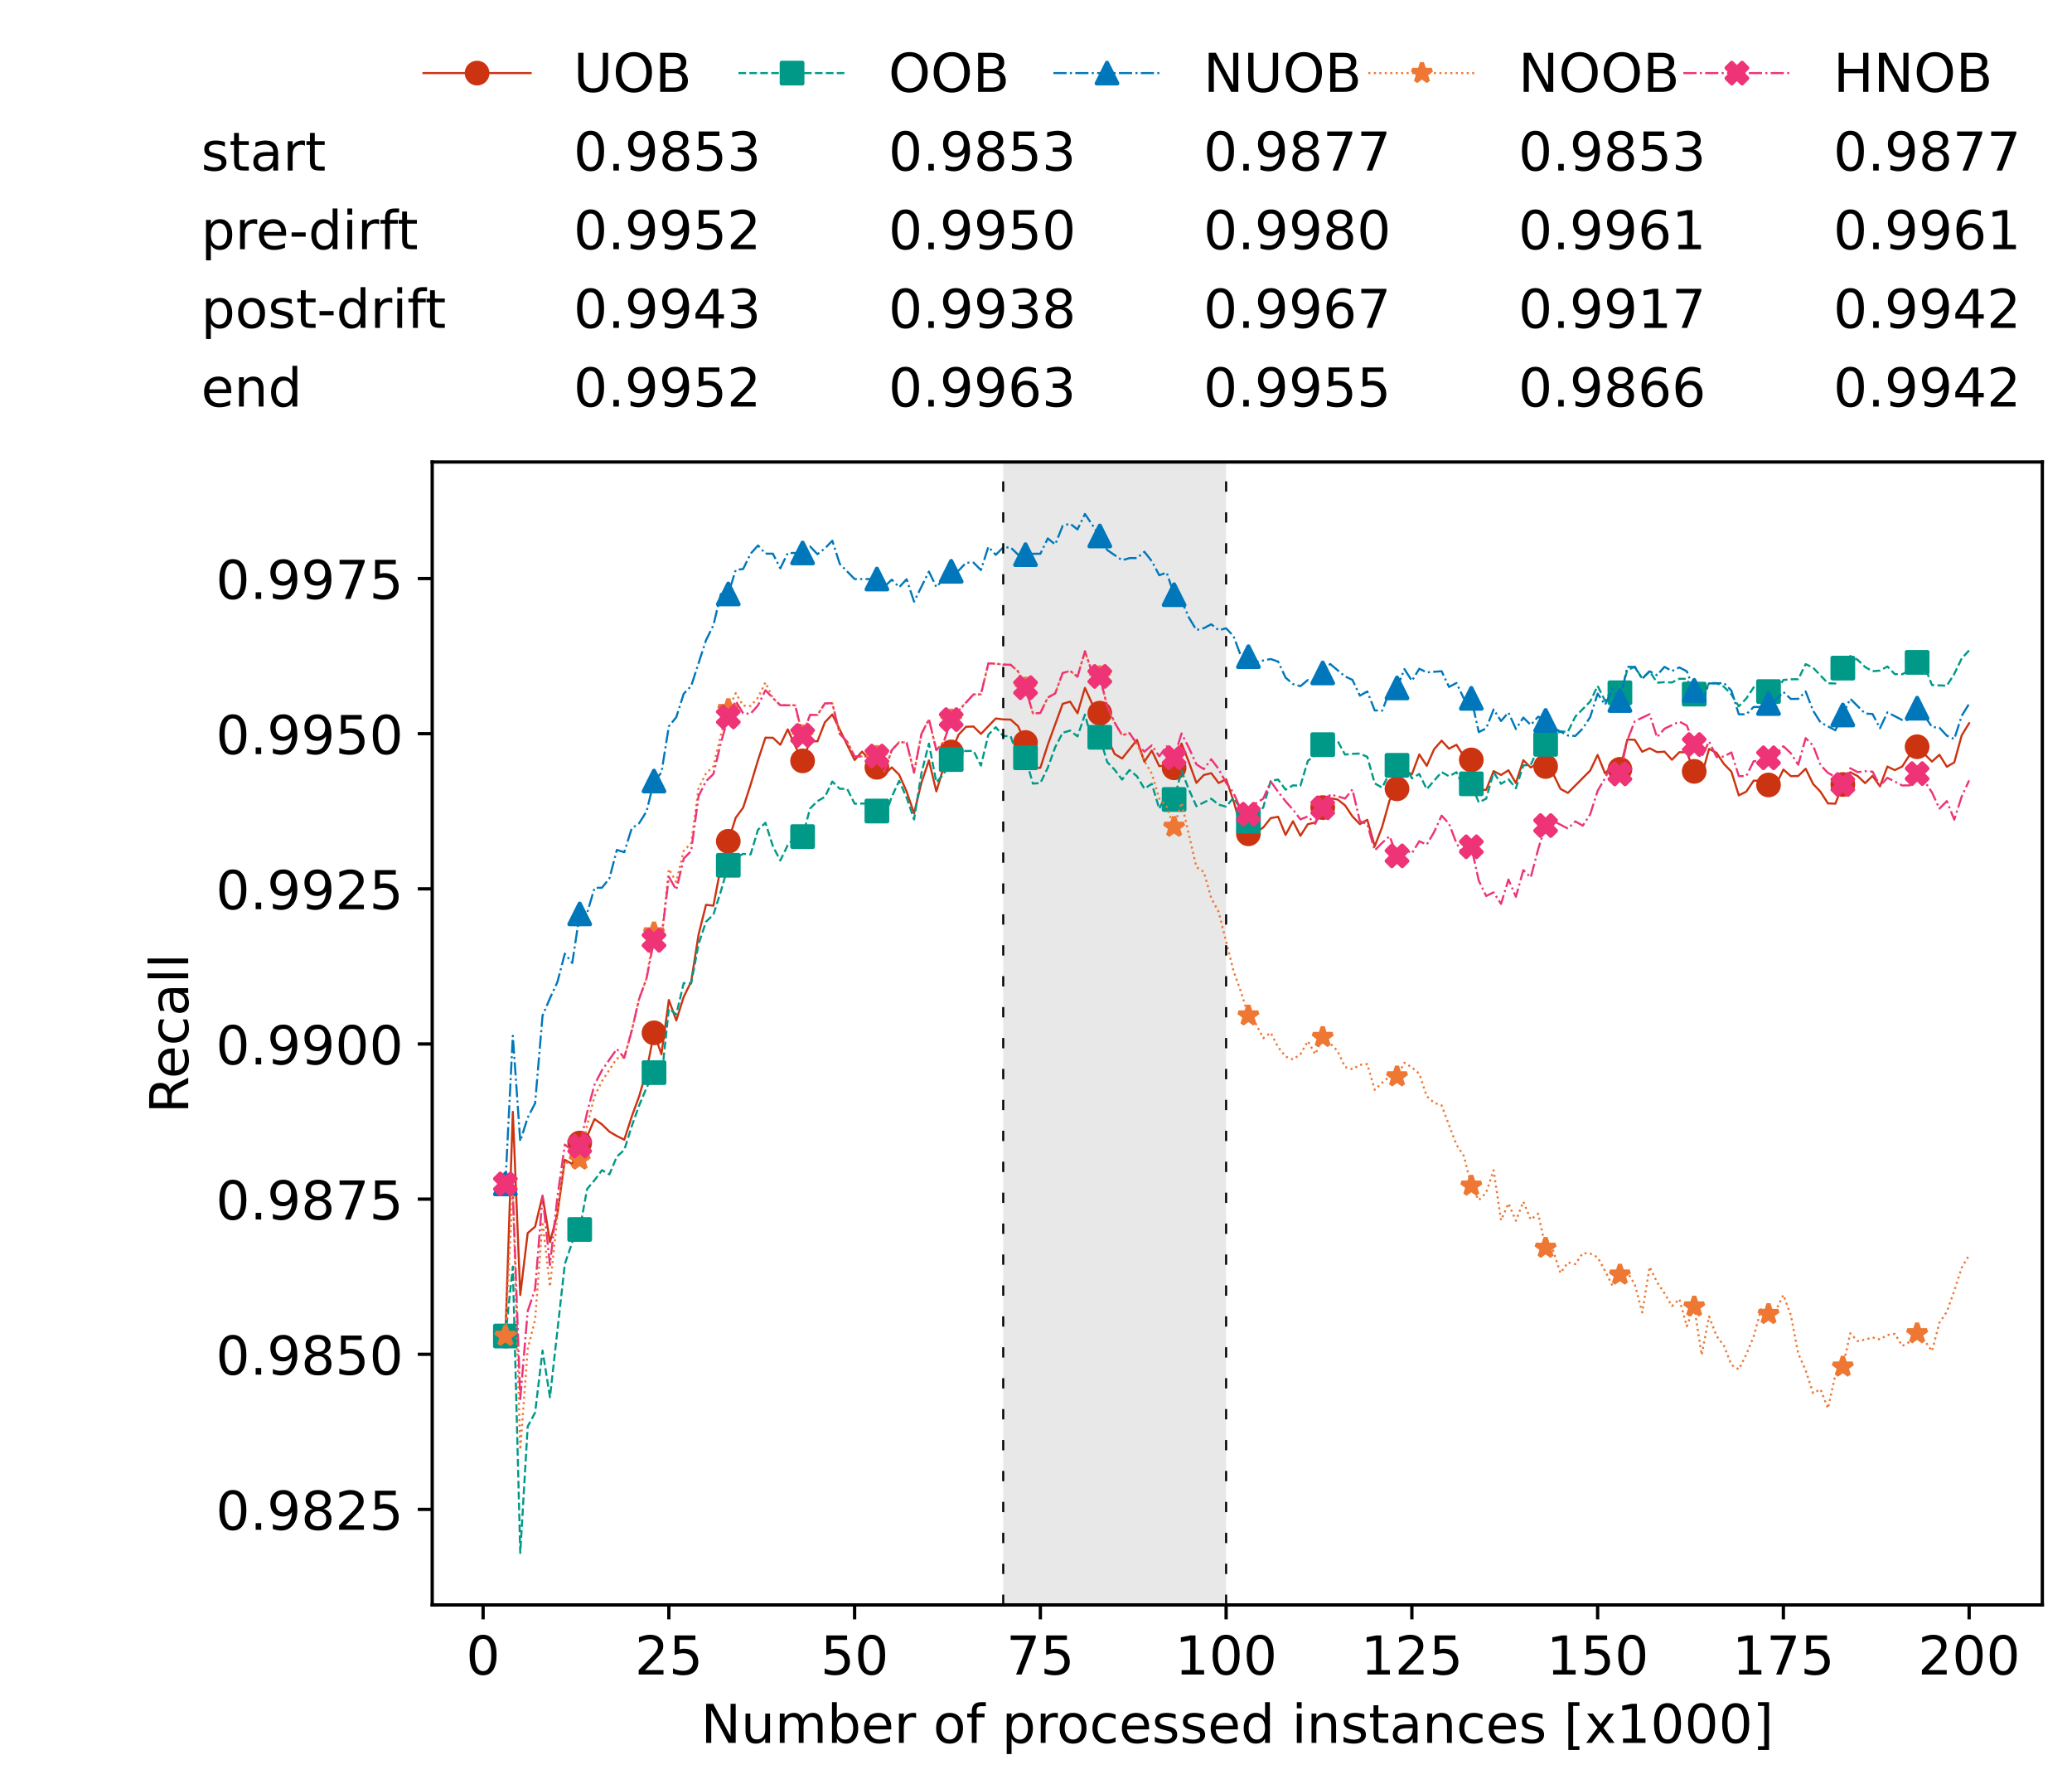 <?xml version="1.0" encoding="utf-8" standalone="no"?>
<!DOCTYPE svg PUBLIC "-//W3C//DTD SVG 1.1//EN"
  "http://www.w3.org/Graphics/SVG/1.1/DTD/svg11.dtd">
<!-- Created with matplotlib (https://matplotlib.org/) -->
<svg height="432.615pt" version="1.1" viewBox="0 0 502.65 432.615" width="502.65pt" xmlns="http://www.w3.org/2000/svg" xmlns:xlink="http://www.w3.org/1999/xlink">
 <defs>
  <style type="text/css">*{stroke-linecap:butt;stroke-linejoin:round;}</style>
 </defs>
 <g id="figure_1">
  <g id="patch_1">
   <path d="M 0 432.615 
L 502.65 432.615 
L 502.65 0 
L 0 0 
z
" style="fill:#ffffff;"/>
  </g>
  <g id="axes_1">
   <g id="patch_2">
    <path d="M 104.85 389.252 
L 495.45 389.252 
L 495.45 112.052 
L 104.85 112.052 
z
" style="fill:#ffffff;"/>
   </g>
   <g id="patch_3">
    <path clip-path="url(#pb03f2cb509)" d="M 297.446 389.252 
L 297.446 112.052 
L 243.372 112.052 
L 243.372 389.252 
z
" style="fill:#d3d3d3;opacity:0.5;"/>
   </g>
   <g id="matplotlib.axis_1">
    <g id="xtick_1">
     <g id="line2d_1">
      <defs>
       <path d="M 0 0 
L 0 3.5 
" id="mf16fda07f5" style="stroke:#000000;stroke-width:0.8;"/>
      </defs>
      <g>
       <use style="stroke:#000000;stroke-width:0.8;" x="117.197" xlink:href="#mf16fda07f5" y="389.252"/>
      </g>
     </g>
     <g id="text_1">
      <!-- 0 -->
      <g transform="translate(113.061 406.13)scale(0.13 -0.13)">
       <defs>
        <path d="M 31.781 66.406 
Q 24.172 66.406 20.328 58.906 
Q 16.5 51.422 16.5 36.375 
Q 16.5 21.391 20.328 13.891 
Q 24.172 6.391 31.781 6.391 
Q 39.453 6.391 43.281 13.891 
Q 47.125 21.391 47.125 36.375 
Q 47.125 51.422 43.281 58.906 
Q 39.453 66.406 31.781 66.406 
z
M 31.781 74.219 
Q 44.047 74.219 50.516 64.516 
Q 56.984 54.828 56.984 36.375 
Q 56.984 17.969 50.516 8.266 
Q 44.047 -1.422 31.781 -1.422 
Q 19.531 -1.422 13.062 8.266 
Q 6.594 17.969 6.594 36.375 
Q 6.594 54.828 13.062 64.516 
Q 19.531 74.219 31.781 74.219 
z
" id="DejaVuSans-48"/>
       </defs>
       <use xlink:href="#DejaVuSans-48"/>
      </g>
     </g>
    </g>
    <g id="xtick_2">
     <g id="line2d_2">
      <g>
       <use style="stroke:#000000;stroke-width:0.8;" x="162.259" xlink:href="#mf16fda07f5" y="389.252"/>
      </g>
     </g>
     <g id="text_2">
      <!-- 25 -->
      <g transform="translate(153.988 406.13)scale(0.13 -0.13)">
       <defs>
        <path d="M 19.188 8.297 
L 53.609 8.297 
L 53.609 0 
L 7.328 0 
L 7.328 8.297 
Q 12.938 14.109 22.625 23.891 
Q 32.328 33.688 34.812 36.531 
Q 39.547 41.844 41.422 45.531 
Q 43.312 49.219 43.312 52.781 
Q 43.312 58.594 39.234 62.25 
Q 35.156 65.922 28.609 65.922 
Q 23.969 65.922 18.812 64.312 
Q 13.672 62.703 7.812 59.422 
L 7.812 69.391 
Q 13.766 71.781 18.938 73 
Q 24.125 74.219 28.422 74.219 
Q 39.75 74.219 46.484 68.547 
Q 53.219 62.891 53.219 53.422 
Q 53.219 48.922 51.531 44.891 
Q 49.859 40.875 45.406 35.406 
Q 44.188 33.984 37.641 27.219 
Q 31.109 20.453 19.188 8.297 
z
" id="DejaVuSans-50"/>
        <path d="M 10.797 72.906 
L 49.516 72.906 
L 49.516 64.594 
L 19.828 64.594 
L 19.828 46.734 
Q 21.969 47.469 24.109 47.828 
Q 26.266 48.188 28.422 48.188 
Q 40.625 48.188 47.75 41.5 
Q 54.891 34.812 54.891 23.391 
Q 54.891 11.625 47.562 5.094 
Q 40.234 -1.422 26.906 -1.422 
Q 22.312 -1.422 17.547 -0.641 
Q 12.797 0.141 7.719 1.703 
L 7.719 11.625 
Q 12.109 9.234 16.797 8.062 
Q 21.484 6.891 26.703 6.891 
Q 35.156 6.891 40.078 11.328 
Q 45.016 15.766 45.016 23.391 
Q 45.016 31 40.078 35.438 
Q 35.156 39.891 26.703 39.891 
Q 22.75 39.891 18.812 39.016 
Q 14.891 38.141 10.797 36.281 
z
" id="DejaVuSans-53"/>
       </defs>
       <use xlink:href="#DejaVuSans-50"/>
       <use x="63.623" xlink:href="#DejaVuSans-53"/>
      </g>
     </g>
    </g>
    <g id="xtick_3">
     <g id="line2d_3">
      <g>
       <use style="stroke:#000000;stroke-width:0.8;" x="207.322" xlink:href="#mf16fda07f5" y="389.252"/>
      </g>
     </g>
     <g id="text_3">
      <!-- 50 -->
      <g transform="translate(199.05 406.13)scale(0.13 -0.13)">
       <use xlink:href="#DejaVuSans-53"/>
       <use x="63.623" xlink:href="#DejaVuSans-48"/>
      </g>
     </g>
    </g>
    <g id="xtick_4">
     <g id="line2d_4">
      <g>
       <use style="stroke:#000000;stroke-width:0.8;" x="252.384" xlink:href="#mf16fda07f5" y="389.252"/>
      </g>
     </g>
     <g id="text_4">
      <!-- 75 -->
      <g transform="translate(244.113 406.13)scale(0.13 -0.13)">
       <defs>
        <path d="M 8.203 72.906 
L 55.078 72.906 
L 55.078 68.703 
L 28.609 0 
L 18.312 0 
L 43.219 64.594 
L 8.203 64.594 
z
" id="DejaVuSans-55"/>
       </defs>
       <use xlink:href="#DejaVuSans-55"/>
       <use x="63.623" xlink:href="#DejaVuSans-53"/>
      </g>
     </g>
    </g>
    <g id="xtick_5">
     <g id="line2d_5">
      <g>
       <use style="stroke:#000000;stroke-width:0.8;" x="297.446" xlink:href="#mf16fda07f5" y="389.252"/>
      </g>
     </g>
     <g id="text_5">
      <!-- 100 -->
      <g transform="translate(285.039 406.13)scale(0.13 -0.13)">
       <defs>
        <path d="M 12.406 8.297 
L 28.516 8.297 
L 28.516 63.922 
L 10.984 60.406 
L 10.984 69.391 
L 28.422 72.906 
L 38.281 72.906 
L 38.281 8.297 
L 54.391 8.297 
L 54.391 0 
L 12.406 0 
z
" id="DejaVuSans-49"/>
       </defs>
       <use xlink:href="#DejaVuSans-49"/>
       <use x="63.623" xlink:href="#DejaVuSans-48"/>
       <use x="127.246" xlink:href="#DejaVuSans-48"/>
      </g>
     </g>
    </g>
    <g id="xtick_6">
     <g id="line2d_6">
      <g>
       <use style="stroke:#000000;stroke-width:0.8;" x="342.509" xlink:href="#mf16fda07f5" y="389.252"/>
      </g>
     </g>
     <g id="text_6">
      <!-- 125 -->
      <g transform="translate(330.102 406.13)scale(0.13 -0.13)">
       <use xlink:href="#DejaVuSans-49"/>
       <use x="63.623" xlink:href="#DejaVuSans-50"/>
       <use x="127.246" xlink:href="#DejaVuSans-53"/>
      </g>
     </g>
    </g>
    <g id="xtick_7">
     <g id="line2d_7">
      <g>
       <use style="stroke:#000000;stroke-width:0.8;" x="387.571" xlink:href="#mf16fda07f5" y="389.252"/>
      </g>
     </g>
     <g id="text_7">
      <!-- 150 -->
      <g transform="translate(375.164 406.13)scale(0.13 -0.13)">
       <use xlink:href="#DejaVuSans-49"/>
       <use x="63.623" xlink:href="#DejaVuSans-53"/>
       <use x="127.246" xlink:href="#DejaVuSans-48"/>
      </g>
     </g>
    </g>
    <g id="xtick_8">
     <g id="line2d_8">
      <g>
       <use style="stroke:#000000;stroke-width:0.8;" x="432.633" xlink:href="#mf16fda07f5" y="389.252"/>
      </g>
     </g>
     <g id="text_8">
      <!-- 175 -->
      <g transform="translate(420.226 406.13)scale(0.13 -0.13)">
       <use xlink:href="#DejaVuSans-49"/>
       <use x="63.623" xlink:href="#DejaVuSans-55"/>
       <use x="127.246" xlink:href="#DejaVuSans-53"/>
      </g>
     </g>
    </g>
    <g id="xtick_9">
     <g id="line2d_9">
      <g>
       <use style="stroke:#000000;stroke-width:0.8;" x="477.695" xlink:href="#mf16fda07f5" y="389.252"/>
      </g>
     </g>
     <g id="text_9">
      <!-- 200 -->
      <g transform="translate(465.289 406.13)scale(0.13 -0.13)">
       <use xlink:href="#DejaVuSans-50"/>
       <use x="63.623" xlink:href="#DejaVuSans-48"/>
       <use x="127.246" xlink:href="#DejaVuSans-48"/>
      </g>
     </g>
    </g>
    <g id="text_10">
     <!-- Number of processed instances [x1000] -->
     <g transform="translate(170.025 422.711)scale(0.13 -0.13)">
      <defs>
       <path d="M 9.812 72.906 
L 23.094 72.906 
L 55.422 11.922 
L 55.422 72.906 
L 64.984 72.906 
L 64.984 0 
L 51.703 0 
L 19.391 60.984 
L 19.391 0 
L 9.812 0 
z
" id="DejaVuSans-78"/>
       <path d="M 8.5 21.578 
L 8.5 54.688 
L 17.484 54.688 
L 17.484 21.922 
Q 17.484 14.156 20.5 10.266 
Q 23.531 6.391 29.594 6.391 
Q 36.859 6.391 41.078 11.031 
Q 45.312 15.672 45.312 23.688 
L 45.312 54.688 
L 54.297 54.688 
L 54.297 0 
L 45.312 0 
L 45.312 8.406 
Q 42.047 3.422 37.719 1 
Q 33.406 -1.422 27.688 -1.422 
Q 18.266 -1.422 13.375 4.438 
Q 8.5 10.297 8.5 21.578 
z
M 31.109 56 
z
" id="DejaVuSans-117"/>
       <path d="M 52 44.188 
Q 55.375 50.25 60.062 53.125 
Q 64.75 56 71.094 56 
Q 79.641 56 84.281 50.016 
Q 88.922 44.047 88.922 33.016 
L 88.922 0 
L 79.891 0 
L 79.891 32.719 
Q 79.891 40.578 77.094 44.375 
Q 74.312 48.188 68.609 48.188 
Q 61.625 48.188 57.562 43.547 
Q 53.516 38.922 53.516 30.906 
L 53.516 0 
L 44.484 0 
L 44.484 32.719 
Q 44.484 40.625 41.703 44.406 
Q 38.922 48.188 33.109 48.188 
Q 26.219 48.188 22.156 43.531 
Q 18.109 38.875 18.109 30.906 
L 18.109 0 
L 9.078 0 
L 9.078 54.688 
L 18.109 54.688 
L 18.109 46.188 
Q 21.188 51.219 25.484 53.609 
Q 29.781 56 35.688 56 
Q 41.656 56 45.828 52.969 
Q 50 49.953 52 44.188 
z
" id="DejaVuSans-109"/>
       <path d="M 48.688 27.297 
Q 48.688 37.203 44.609 42.844 
Q 40.531 48.484 33.406 48.484 
Q 26.266 48.484 22.188 42.844 
Q 18.109 37.203 18.109 27.297 
Q 18.109 17.391 22.188 11.75 
Q 26.266 6.109 33.406 6.109 
Q 40.531 6.109 44.609 11.75 
Q 48.688 17.391 48.688 27.297 
z
M 18.109 46.391 
Q 20.953 51.266 25.266 53.625 
Q 29.594 56 35.594 56 
Q 45.562 56 51.781 48.094 
Q 58.016 40.188 58.016 27.297 
Q 58.016 14.406 51.781 6.484 
Q 45.562 -1.422 35.594 -1.422 
Q 29.594 -1.422 25.266 0.953 
Q 20.953 3.328 18.109 8.203 
L 18.109 0 
L 9.078 0 
L 9.078 75.984 
L 18.109 75.984 
z
" id="DejaVuSans-98"/>
       <path d="M 56.203 29.594 
L 56.203 25.203 
L 14.891 25.203 
Q 15.484 15.922 20.484 11.062 
Q 25.484 6.203 34.422 6.203 
Q 39.594 6.203 44.453 7.469 
Q 49.312 8.734 54.109 11.281 
L 54.109 2.781 
Q 49.266 0.734 44.188 -0.344 
Q 39.109 -1.422 33.891 -1.422 
Q 20.797 -1.422 13.156 6.188 
Q 5.516 13.812 5.516 26.812 
Q 5.516 40.234 12.766 48.109 
Q 20.016 56 32.328 56 
Q 43.359 56 49.781 48.891 
Q 56.203 41.797 56.203 29.594 
z
M 47.219 32.234 
Q 47.125 39.594 43.094 43.984 
Q 39.062 48.391 32.422 48.391 
Q 24.906 48.391 20.391 44.141 
Q 15.875 39.891 15.188 32.172 
z
" id="DejaVuSans-101"/>
       <path d="M 41.109 46.297 
Q 39.594 47.172 37.812 47.578 
Q 36.031 48 33.891 48 
Q 26.266 48 22.188 43.047 
Q 18.109 38.094 18.109 28.812 
L 18.109 0 
L 9.078 0 
L 9.078 54.688 
L 18.109 54.688 
L 18.109 46.188 
Q 20.953 51.172 25.484 53.578 
Q 30.031 56 36.531 56 
Q 37.453 56 38.578 55.875 
Q 39.703 55.766 41.062 55.516 
z
" id="DejaVuSans-114"/>
       <path id="DejaVuSans-32"/>
       <path d="M 30.609 48.391 
Q 23.391 48.391 19.188 42.75 
Q 14.984 37.109 14.984 27.297 
Q 14.984 17.484 19.156 11.844 
Q 23.344 6.203 30.609 6.203 
Q 37.797 6.203 41.984 11.859 
Q 46.188 17.531 46.188 27.297 
Q 46.188 37.016 41.984 42.703 
Q 37.797 48.391 30.609 48.391 
z
M 30.609 56 
Q 42.328 56 49.016 48.375 
Q 55.719 40.766 55.719 27.297 
Q 55.719 13.875 49.016 6.219 
Q 42.328 -1.422 30.609 -1.422 
Q 18.844 -1.422 12.172 6.219 
Q 5.516 13.875 5.516 27.297 
Q 5.516 40.766 12.172 48.375 
Q 18.844 56 30.609 56 
z
" id="DejaVuSans-111"/>
       <path d="M 37.109 75.984 
L 37.109 68.5 
L 28.516 68.5 
Q 23.688 68.5 21.797 66.547 
Q 19.922 64.594 19.922 59.516 
L 19.922 54.688 
L 34.719 54.688 
L 34.719 47.703 
L 19.922 47.703 
L 19.922 0 
L 10.891 0 
L 10.891 47.703 
L 2.297 47.703 
L 2.297 54.688 
L 10.891 54.688 
L 10.891 58.5 
Q 10.891 67.625 15.141 71.797 
Q 19.391 75.984 28.609 75.984 
z
" id="DejaVuSans-102"/>
       <path d="M 18.109 8.203 
L 18.109 -20.797 
L 9.078 -20.797 
L 9.078 54.688 
L 18.109 54.688 
L 18.109 46.391 
Q 20.953 51.266 25.266 53.625 
Q 29.594 56 35.594 56 
Q 45.562 56 51.781 48.094 
Q 58.016 40.188 58.016 27.297 
Q 58.016 14.406 51.781 6.484 
Q 45.562 -1.422 35.594 -1.422 
Q 29.594 -1.422 25.266 0.953 
Q 20.953 3.328 18.109 8.203 
z
M 48.688 27.297 
Q 48.688 37.203 44.609 42.844 
Q 40.531 48.484 33.406 48.484 
Q 26.266 48.484 22.188 42.844 
Q 18.109 37.203 18.109 27.297 
Q 18.109 17.391 22.188 11.75 
Q 26.266 6.109 33.406 6.109 
Q 40.531 6.109 44.609 11.75 
Q 48.688 17.391 48.688 27.297 
z
" id="DejaVuSans-112"/>
       <path d="M 48.781 52.594 
L 48.781 44.188 
Q 44.969 46.297 41.141 47.344 
Q 37.312 48.391 33.406 48.391 
Q 24.656 48.391 19.812 42.844 
Q 14.984 37.312 14.984 27.297 
Q 14.984 17.281 19.812 11.734 
Q 24.656 6.203 33.406 6.203 
Q 37.312 6.203 41.141 7.25 
Q 44.969 8.297 48.781 10.406 
L 48.781 2.094 
Q 45.016 0.344 40.984 -0.531 
Q 36.969 -1.422 32.422 -1.422 
Q 20.062 -1.422 12.781 6.344 
Q 5.516 14.109 5.516 27.297 
Q 5.516 40.672 12.859 48.328 
Q 20.219 56 33.016 56 
Q 37.156 56 41.109 55.141 
Q 45.062 54.297 48.781 52.594 
z
" id="DejaVuSans-99"/>
       <path d="M 44.281 53.078 
L 44.281 44.578 
Q 40.484 46.531 36.375 47.5 
Q 32.281 48.484 27.875 48.484 
Q 21.188 48.484 17.844 46.438 
Q 14.5 44.391 14.5 40.281 
Q 14.5 37.156 16.891 35.375 
Q 19.281 33.594 26.516 31.984 
L 29.594 31.297 
Q 39.156 29.25 43.188 25.516 
Q 47.219 21.781 47.219 15.094 
Q 47.219 7.469 41.188 3.016 
Q 35.156 -1.422 24.609 -1.422 
Q 20.219 -1.422 15.453 -0.562 
Q 10.688 0.297 5.422 2 
L 5.422 11.281 
Q 10.406 8.688 15.234 7.391 
Q 20.062 6.109 24.812 6.109 
Q 31.156 6.109 34.562 8.281 
Q 37.984 10.453 37.984 14.406 
Q 37.984 18.062 35.516 20.016 
Q 33.062 21.969 24.703 23.781 
L 21.578 24.516 
Q 13.234 26.266 9.516 29.906 
Q 5.812 33.547 5.812 39.891 
Q 5.812 47.609 11.281 51.797 
Q 16.75 56 26.812 56 
Q 31.781 56 36.172 55.266 
Q 40.578 54.547 44.281 53.078 
z
" id="DejaVuSans-115"/>
       <path d="M 45.406 46.391 
L 45.406 75.984 
L 54.391 75.984 
L 54.391 0 
L 45.406 0 
L 45.406 8.203 
Q 42.578 3.328 38.25 0.953 
Q 33.938 -1.422 27.875 -1.422 
Q 17.969 -1.422 11.734 6.484 
Q 5.516 14.406 5.516 27.297 
Q 5.516 40.188 11.734 48.094 
Q 17.969 56 27.875 56 
Q 33.938 56 38.25 53.625 
Q 42.578 51.266 45.406 46.391 
z
M 14.797 27.297 
Q 14.797 17.391 18.875 11.75 
Q 22.953 6.109 30.078 6.109 
Q 37.203 6.109 41.297 11.75 
Q 45.406 17.391 45.406 27.297 
Q 45.406 37.203 41.297 42.844 
Q 37.203 48.484 30.078 48.484 
Q 22.953 48.484 18.875 42.844 
Q 14.797 37.203 14.797 27.297 
z
" id="DejaVuSans-100"/>
       <path d="M 9.422 54.688 
L 18.406 54.688 
L 18.406 0 
L 9.422 0 
z
M 9.422 75.984 
L 18.406 75.984 
L 18.406 64.594 
L 9.422 64.594 
z
" id="DejaVuSans-105"/>
       <path d="M 54.891 33.016 
L 54.891 0 
L 45.906 0 
L 45.906 32.719 
Q 45.906 40.484 42.875 44.328 
Q 39.844 48.188 33.797 48.188 
Q 26.516 48.188 22.312 43.547 
Q 18.109 38.922 18.109 30.906 
L 18.109 0 
L 9.078 0 
L 9.078 54.688 
L 18.109 54.688 
L 18.109 46.188 
Q 21.344 51.125 25.703 53.562 
Q 30.078 56 35.797 56 
Q 45.219 56 50.047 50.172 
Q 54.891 44.344 54.891 33.016 
z
" id="DejaVuSans-110"/>
       <path d="M 18.312 70.219 
L 18.312 54.688 
L 36.812 54.688 
L 36.812 47.703 
L 18.312 47.703 
L 18.312 18.016 
Q 18.312 11.328 20.141 9.422 
Q 21.969 7.516 27.594 7.516 
L 36.812 7.516 
L 36.812 0 
L 27.594 0 
Q 17.188 0 13.234 3.875 
Q 9.281 7.766 9.281 18.016 
L 9.281 47.703 
L 2.688 47.703 
L 2.688 54.688 
L 9.281 54.688 
L 9.281 70.219 
z
" id="DejaVuSans-116"/>
       <path d="M 34.281 27.484 
Q 23.391 27.484 19.188 25 
Q 14.984 22.516 14.984 16.5 
Q 14.984 11.719 18.141 8.906 
Q 21.297 6.109 26.703 6.109 
Q 34.188 6.109 38.703 11.406 
Q 43.219 16.703 43.219 25.484 
L 43.219 27.484 
z
M 52.203 31.203 
L 52.203 0 
L 43.219 0 
L 43.219 8.297 
Q 40.141 3.328 35.547 0.953 
Q 30.953 -1.422 24.312 -1.422 
Q 15.922 -1.422 10.953 3.297 
Q 6 8.016 6 15.922 
Q 6 25.141 12.172 29.828 
Q 18.359 34.516 30.609 34.516 
L 43.219 34.516 
L 43.219 35.406 
Q 43.219 41.609 39.141 45 
Q 35.062 48.391 27.688 48.391 
Q 23 48.391 18.547 47.266 
Q 14.109 46.141 10.016 43.891 
L 10.016 52.203 
Q 14.938 54.109 19.578 55.047 
Q 24.219 56 28.609 56 
Q 40.484 56 46.344 49.844 
Q 52.203 43.703 52.203 31.203 
z
" id="DejaVuSans-97"/>
       <path d="M 8.594 75.984 
L 29.297 75.984 
L 29.297 69 
L 17.578 69 
L 17.578 -6.203 
L 29.297 -6.203 
L 29.297 -13.188 
L 8.594 -13.188 
z
" id="DejaVuSans-91"/>
       <path d="M 54.891 54.688 
L 35.109 28.078 
L 55.906 0 
L 45.312 0 
L 29.391 21.484 
L 13.484 0 
L 2.875 0 
L 24.125 28.609 
L 4.688 54.688 
L 15.281 54.688 
L 29.781 35.203 
L 44.281 54.688 
z
" id="DejaVuSans-120"/>
       <path d="M 30.422 75.984 
L 30.422 -13.188 
L 9.719 -13.188 
L 9.719 -6.203 
L 21.391 -6.203 
L 21.391 69 
L 9.719 69 
L 9.719 75.984 
z
" id="DejaVuSans-93"/>
      </defs>
      <use xlink:href="#DejaVuSans-78"/>
      <use x="74.805" xlink:href="#DejaVuSans-117"/>
      <use x="138.184" xlink:href="#DejaVuSans-109"/>
      <use x="235.596" xlink:href="#DejaVuSans-98"/>
      <use x="299.072" xlink:href="#DejaVuSans-101"/>
      <use x="360.596" xlink:href="#DejaVuSans-114"/>
      <use x="401.709" xlink:href="#DejaVuSans-32"/>
      <use x="433.496" xlink:href="#DejaVuSans-111"/>
      <use x="494.678" xlink:href="#DejaVuSans-102"/>
      <use x="529.883" xlink:href="#DejaVuSans-32"/>
      <use x="561.67" xlink:href="#DejaVuSans-112"/>
      <use x="625.146" xlink:href="#DejaVuSans-114"/>
      <use x="664.01" xlink:href="#DejaVuSans-111"/>
      <use x="725.191" xlink:href="#DejaVuSans-99"/>
      <use x="780.172" xlink:href="#DejaVuSans-101"/>
      <use x="841.695" xlink:href="#DejaVuSans-115"/>
      <use x="893.795" xlink:href="#DejaVuSans-115"/>
      <use x="945.895" xlink:href="#DejaVuSans-101"/>
      <use x="1007.418" xlink:href="#DejaVuSans-100"/>
      <use x="1070.895" xlink:href="#DejaVuSans-32"/>
      <use x="1102.682" xlink:href="#DejaVuSans-105"/>
      <use x="1130.465" xlink:href="#DejaVuSans-110"/>
      <use x="1193.844" xlink:href="#DejaVuSans-115"/>
      <use x="1245.943" xlink:href="#DejaVuSans-116"/>
      <use x="1285.152" xlink:href="#DejaVuSans-97"/>
      <use x="1346.432" xlink:href="#DejaVuSans-110"/>
      <use x="1409.811" xlink:href="#DejaVuSans-99"/>
      <use x="1464.791" xlink:href="#DejaVuSans-101"/>
      <use x="1526.314" xlink:href="#DejaVuSans-115"/>
      <use x="1578.414" xlink:href="#DejaVuSans-32"/>
      <use x="1610.201" xlink:href="#DejaVuSans-91"/>
      <use x="1649.215" xlink:href="#DejaVuSans-120"/>
      <use x="1708.395" xlink:href="#DejaVuSans-49"/>
      <use x="1772.018" xlink:href="#DejaVuSans-48"/>
      <use x="1835.641" xlink:href="#DejaVuSans-48"/>
      <use x="1899.264" xlink:href="#DejaVuSans-48"/>
      <use x="1962.887" xlink:href="#DejaVuSans-93"/>
     </g>
    </g>
   </g>
   <g id="matplotlib.axis_2">
    <g id="ytick_1">
     <g id="line2d_10">
      <defs>
       <path d="M 0 0 
L -3.5 0 
" id="me20393efd8" style="stroke:#000000;stroke-width:0.8;"/>
      </defs>
      <g>
       <use style="stroke:#000000;stroke-width:0.8;" x="104.85" xlink:href="#me20393efd8" y="366.085"/>
      </g>
     </g>
     <g id="text_11">
      <!-- 0.9825 -->
      <g transform="translate(52.362 371.024)scale(0.13 -0.13)">
       <defs>
        <path d="M 10.688 12.406 
L 21 12.406 
L 21 0 
L 10.688 0 
z
" id="DejaVuSans-46"/>
        <path d="M 10.984 1.516 
L 10.984 10.5 
Q 14.703 8.734 18.5 7.812 
Q 22.312 6.891 25.984 6.891 
Q 35.75 6.891 40.891 13.453 
Q 46.047 20.016 46.781 33.406 
Q 43.953 29.203 39.594 26.953 
Q 35.25 24.703 29.984 24.703 
Q 19.047 24.703 12.672 31.312 
Q 6.297 37.938 6.297 49.422 
Q 6.297 60.641 12.938 67.422 
Q 19.578 74.219 30.609 74.219 
Q 43.266 74.219 49.922 64.516 
Q 56.594 54.828 56.594 36.375 
Q 56.594 19.141 48.406 8.859 
Q 40.234 -1.422 26.422 -1.422 
Q 22.703 -1.422 18.891 -0.688 
Q 15.094 0.047 10.984 1.516 
z
M 30.609 32.422 
Q 37.25 32.422 41.125 36.953 
Q 45.016 41.5 45.016 49.422 
Q 45.016 57.281 41.125 61.844 
Q 37.25 66.406 30.609 66.406 
Q 23.969 66.406 20.094 61.844 
Q 16.219 57.281 16.219 49.422 
Q 16.219 41.5 20.094 36.953 
Q 23.969 32.422 30.609 32.422 
z
" id="DejaVuSans-57"/>
        <path d="M 31.781 34.625 
Q 24.75 34.625 20.719 30.859 
Q 16.703 27.094 16.703 20.516 
Q 16.703 13.922 20.719 10.156 
Q 24.75 6.391 31.781 6.391 
Q 38.812 6.391 42.859 10.172 
Q 46.922 13.969 46.922 20.516 
Q 46.922 27.094 42.891 30.859 
Q 38.875 34.625 31.781 34.625 
z
M 21.922 38.812 
Q 15.578 40.375 12.031 44.719 
Q 8.5 49.078 8.5 55.328 
Q 8.5 64.062 14.719 69.141 
Q 20.953 74.219 31.781 74.219 
Q 42.672 74.219 48.875 69.141 
Q 55.078 64.062 55.078 55.328 
Q 55.078 49.078 51.531 44.719 
Q 48 40.375 41.703 38.812 
Q 48.828 37.156 52.797 32.312 
Q 56.781 27.484 56.781 20.516 
Q 56.781 9.906 50.312 4.234 
Q 43.844 -1.422 31.781 -1.422 
Q 19.734 -1.422 13.25 4.234 
Q 6.781 9.906 6.781 20.516 
Q 6.781 27.484 10.781 32.312 
Q 14.797 37.156 21.922 38.812 
z
M 18.312 54.391 
Q 18.312 48.734 21.844 45.562 
Q 25.391 42.391 31.781 42.391 
Q 38.141 42.391 41.719 45.562 
Q 45.312 48.734 45.312 54.391 
Q 45.312 60.062 41.719 63.234 
Q 38.141 66.406 31.781 66.406 
Q 25.391 66.406 21.844 63.234 
Q 18.312 60.062 18.312 54.391 
z
" id="DejaVuSans-56"/>
       </defs>
       <use xlink:href="#DejaVuSans-48"/>
       <use x="63.623" xlink:href="#DejaVuSans-46"/>
       <use x="95.41" xlink:href="#DejaVuSans-57"/>
       <use x="159.033" xlink:href="#DejaVuSans-56"/>
       <use x="222.656" xlink:href="#DejaVuSans-50"/>
       <use x="286.279" xlink:href="#DejaVuSans-53"/>
      </g>
     </g>
    </g>
    <g id="ytick_2">
     <g id="line2d_11">
      <g>
       <use style="stroke:#000000;stroke-width:0.8;" x="104.85" xlink:href="#me20393efd8" y="328.458"/>
      </g>
     </g>
     <g id="text_12">
      <!-- 0.9850 -->
      <g transform="translate(52.362 333.397)scale(0.13 -0.13)">
       <use xlink:href="#DejaVuSans-48"/>
       <use x="63.623" xlink:href="#DejaVuSans-46"/>
       <use x="95.41" xlink:href="#DejaVuSans-57"/>
       <use x="159.033" xlink:href="#DejaVuSans-56"/>
       <use x="222.656" xlink:href="#DejaVuSans-53"/>
       <use x="286.279" xlink:href="#DejaVuSans-48"/>
      </g>
     </g>
    </g>
    <g id="ytick_3">
     <g id="line2d_12">
      <g>
       <use style="stroke:#000000;stroke-width:0.8;" x="104.85" xlink:href="#me20393efd8" y="290.83"/>
      </g>
     </g>
     <g id="text_13">
      <!-- 0.9875 -->
      <g transform="translate(52.362 295.769)scale(0.13 -0.13)">
       <use xlink:href="#DejaVuSans-48"/>
       <use x="63.623" xlink:href="#DejaVuSans-46"/>
       <use x="95.41" xlink:href="#DejaVuSans-57"/>
       <use x="159.033" xlink:href="#DejaVuSans-56"/>
       <use x="222.656" xlink:href="#DejaVuSans-55"/>
       <use x="286.279" xlink:href="#DejaVuSans-53"/>
      </g>
     </g>
    </g>
    <g id="ytick_4">
     <g id="line2d_13">
      <g>
       <use style="stroke:#000000;stroke-width:0.8;" x="104.85" xlink:href="#me20393efd8" y="253.202"/>
      </g>
     </g>
     <g id="text_14">
      <!-- 0.9900 -->
      <g transform="translate(52.362 258.141)scale(0.13 -0.13)">
       <use xlink:href="#DejaVuSans-48"/>
       <use x="63.623" xlink:href="#DejaVuSans-46"/>
       <use x="95.41" xlink:href="#DejaVuSans-57"/>
       <use x="159.033" xlink:href="#DejaVuSans-57"/>
       <use x="222.656" xlink:href="#DejaVuSans-48"/>
       <use x="286.279" xlink:href="#DejaVuSans-48"/>
      </g>
     </g>
    </g>
    <g id="ytick_5">
     <g id="line2d_14">
      <g>
       <use style="stroke:#000000;stroke-width:0.8;" x="104.85" xlink:href="#me20393efd8" y="215.574"/>
      </g>
     </g>
     <g id="text_15">
      <!-- 0.9925 -->
      <g transform="translate(52.362 220.513)scale(0.13 -0.13)">
       <use xlink:href="#DejaVuSans-48"/>
       <use x="63.623" xlink:href="#DejaVuSans-46"/>
       <use x="95.41" xlink:href="#DejaVuSans-57"/>
       <use x="159.033" xlink:href="#DejaVuSans-57"/>
       <use x="222.656" xlink:href="#DejaVuSans-50"/>
       <use x="286.279" xlink:href="#DejaVuSans-53"/>
      </g>
     </g>
    </g>
    <g id="ytick_6">
     <g id="line2d_15">
      <g>
       <use style="stroke:#000000;stroke-width:0.8;" x="104.85" xlink:href="#me20393efd8" y="177.947"/>
      </g>
     </g>
     <g id="text_16">
      <!-- 0.9950 -->
      <g transform="translate(52.362 182.886)scale(0.13 -0.13)">
       <use xlink:href="#DejaVuSans-48"/>
       <use x="63.623" xlink:href="#DejaVuSans-46"/>
       <use x="95.41" xlink:href="#DejaVuSans-57"/>
       <use x="159.033" xlink:href="#DejaVuSans-57"/>
       <use x="222.656" xlink:href="#DejaVuSans-53"/>
       <use x="286.279" xlink:href="#DejaVuSans-48"/>
      </g>
     </g>
    </g>
    <g id="ytick_7">
     <g id="line2d_16">
      <g>
       <use style="stroke:#000000;stroke-width:0.8;" x="104.85" xlink:href="#me20393efd8" y="140.319"/>
      </g>
     </g>
     <g id="text_17">
      <!-- 0.9975 -->
      <g transform="translate(52.362 145.258)scale(0.13 -0.13)">
       <use xlink:href="#DejaVuSans-48"/>
       <use x="63.623" xlink:href="#DejaVuSans-46"/>
       <use x="95.41" xlink:href="#DejaVuSans-57"/>
       <use x="159.033" xlink:href="#DejaVuSans-57"/>
       <use x="222.656" xlink:href="#DejaVuSans-55"/>
       <use x="286.279" xlink:href="#DejaVuSans-53"/>
      </g>
     </g>
    </g>
    <g id="text_18">
     <!-- Recall -->
     <g transform="translate(45.659 270.044)rotate(-90)scale(0.13 -0.13)">
      <defs>
       <path d="M 44.391 34.188 
Q 47.562 33.109 50.562 29.594 
Q 53.562 26.078 56.594 19.922 
L 66.609 0 
L 56 0 
L 46.688 18.703 
Q 43.062 26.031 39.672 28.422 
Q 36.281 30.812 30.422 30.812 
L 19.672 30.812 
L 19.672 0 
L 9.812 0 
L 9.812 72.906 
L 32.078 72.906 
Q 44.578 72.906 50.734 67.672 
Q 56.891 62.453 56.891 51.906 
Q 56.891 45.016 53.688 40.469 
Q 50.484 35.938 44.391 34.188 
z
M 19.672 64.797 
L 19.672 38.922 
L 32.078 38.922 
Q 39.203 38.922 42.844 42.219 
Q 46.484 45.516 46.484 51.906 
Q 46.484 58.297 42.844 61.547 
Q 39.203 64.797 32.078 64.797 
z
" id="DejaVuSans-82"/>
       <path d="M 9.422 75.984 
L 18.406 75.984 
L 18.406 0 
L 9.422 0 
z
" id="DejaVuSans-108"/>
      </defs>
      <use xlink:href="#DejaVuSans-82"/>
      <use x="64.982" xlink:href="#DejaVuSans-101"/>
      <use x="126.506" xlink:href="#DejaVuSans-99"/>
      <use x="181.486" xlink:href="#DejaVuSans-97"/>
      <use x="242.766" xlink:href="#DejaVuSans-108"/>
      <use x="270.549" xlink:href="#DejaVuSans-108"/>
     </g>
    </g>
   </g>
   <g id="line2d_17"/>
   <g id="line2d_18"/>
   <g id="line2d_19"/>
   <g id="line2d_20"/>
   <g id="line2d_21"/>
   <g id="line2d_22">
    <path clip-path="url(#pb03f2cb509)" d="M 122.605 324.031 
L 124.407 269.662 
L 126.21 314.095 
L 128.012 299.061 
L 129.815 297.509 
L 131.617 290 
L 133.419 301.249 
L 135.222 294.433 
L 137.024 281.286 
L 138.827 282.335 
L 140.629 277.219 
L 142.432 275.606 
L 144.234 271.421 
L 146.037 272.707 
L 147.839 274.472 
L 149.642 275.524 
L 151.444 276.424 
L 153.247 270.822 
L 155.049 265.894 
L 156.852 259.715 
L 158.654 250.501 
L 160.457 255.699 
L 162.259 242.535 
L 164.062 247.484 
L 165.864 241.77 
L 167.667 238.083 
L 169.469 226.652 
L 171.272 219.45 
L 173.074 219.659 
L 174.877 210.204 
L 176.679 204.036 
L 178.482 198.323 
L 180.284 195.881 
L 182.087 190.335 
L 183.889 184.37 
L 185.692 178.911 
L 187.494 178.934 
L 189.297 180.627 
L 191.099 176.902 
L 192.902 180.91 
L 194.704 184.536 
L 196.507 179.744 
L 198.309 179.796 
L 200.112 175.184 
L 201.914 173.277 
L 207.322 184.323 
L 209.124 182.297 
L 212.729 186.098 
L 214.532 187.825 
L 216.334 186.116 
L 218.137 187.913 
L 219.939 191.976 
L 221.742 197.272 
L 223.544 189.771 
L 225.347 184.434 
L 227.149 191.941 
L 228.952 185.952 
L 230.754 182.368 
L 232.557 178.167 
L 234.359 176.267 
L 236.162 176.205 
L 237.964 177.997 
L 241.569 174.25 
L 243.372 174.479 
L 245.174 174.526 
L 246.976 176.132 
L 248.779 180.075 
L 250.581 186.337 
L 252.384 186.209 
L 254.186 180.62 
L 257.791 170.707 
L 259.594 170.17 
L 261.396 172.989 
L 263.199 166.846 
L 265.001 170.799 
L 266.804 172.964 
L 268.606 178.982 
L 270.409 182.867 
L 272.211 183.972 
L 275.816 179.46 
L 277.619 184.73 
L 279.421 182.046 
L 281.224 185.821 
L 283.026 185.6 
L 284.829 186.217 
L 286.631 180.335 
L 288.434 184.874 
L 290.236 189.877 
L 292.039 187.964 
L 293.841 187.522 
L 295.644 189.905 
L 297.446 188.985 
L 299.249 194.281 
L 301.051 200.636 
L 302.854 202.227 
L 304.656 201.825 
L 306.459 200.693 
L 308.261 198.426 
L 310.064 198.096 
L 311.866 202.495 
L 313.669 199.173 
L 315.471 202.702 
L 317.274 199.888 
L 319.076 199.487 
L 320.879 195.862 
L 322.681 193.594 
L 324.484 193.904 
L 326.286 195.309 
L 328.089 197.999 
L 329.891 199.882 
L 331.694 198.828 
L 333.496 205.251 
L 335.299 200.548 
L 337.101 194.128 
L 338.904 191.317 
L 340.706 186.798 
L 342.509 187.812 
L 344.311 182.971 
L 346.114 185.733 
L 347.916 181.69 
L 349.719 179.642 
L 351.521 181.586 
L 353.324 180.625 
L 355.126 183.446 
L 356.928 184.305 
L 358.731 191.554 
L 360.533 191.578 
L 362.336 187.016 
L 364.138 187.961 
L 365.941 186.82 
L 367.743 189.923 
L 369.546 184.372 
L 371.348 186.15 
L 373.151 185.004 
L 374.953 185.903 
L 376.756 187.628 
L 378.558 191.33 
L 380.361 192.32 
L 385.768 186.888 
L 387.571 183.095 
L 389.373 187.588 
L 391.176 185.64 
L 392.978 186.589 
L 394.781 179.35 
L 396.583 179.431 
L 398.386 182.329 
L 400.188 181.473 
L 401.991 182.422 
L 403.793 182.297 
L 405.596 184.266 
L 407.398 182.431 
L 409.201 182.469 
L 411.003 187.081 
L 412.806 188.176 
L 414.608 181.635 
L 416.411 182.582 
L 418.213 185.292 
L 420.016 187.149 
L 421.818 192.903 
L 423.621 192.01 
L 425.423 189.333 
L 427.226 189.342 
L 429.028 190.381 
L 430.831 190.376 
L 432.633 186.633 
L 434.436 188.242 
L 436.238 188.204 
L 438.041 186.441 
L 439.843 190.135 
L 441.646 192.047 
L 443.448 194.856 
L 445.251 194.915 
L 447.053 190.267 
L 448.856 187.288 
L 450.658 188.227 
L 452.461 189.934 
L 454.263 188.17 
L 456.066 190.727 
L 457.868 185.922 
L 459.671 186.784 
L 461.473 185.89 
L 463.276 183.05 
L 465.078 181.108 
L 468.683 184.713 
L 470.485 183.062 
L 472.288 185.967 
L 474.09 184.909 
L 475.893 178.339 
L 477.695 175.409 
L 477.695 175.409 
" style="fill:none;stroke:#cc3311;stroke-linecap:square;stroke-width:0.5;"/>
    <defs>
     <path d="M 0 2.5 
C 0.663 2.5 1.299 2.237 1.768 1.768 
C 2.237 1.299 2.5 0.663 2.5 0 
C 2.5 -0.663 2.237 -1.299 1.768 -1.768 
C 1.299 -2.237 0.663 -2.5 0 -2.5 
C -0.663 -2.5 -1.299 -2.237 -1.768 -1.768 
C -2.237 -1.299 -2.5 -0.663 -2.5 0 
C -2.5 0.663 -2.237 1.299 -1.768 1.768 
C -1.299 2.237 -0.663 2.5 0 2.5 
z
" id="m89b107e2ec" style="stroke:#cc3311;"/>
    </defs>
    <g clip-path="url(#pb03f2cb509)">
     <use style="fill:#cc3311;stroke:#cc3311;" x="122.605" xlink:href="#m89b107e2ec" y="324.031"/>
     <use style="fill:#cc3311;stroke:#cc3311;" x="140.629" xlink:href="#m89b107e2ec" y="277.219"/>
     <use style="fill:#cc3311;stroke:#cc3311;" x="158.654" xlink:href="#m89b107e2ec" y="250.501"/>
     <use style="fill:#cc3311;stroke:#cc3311;" x="176.679" xlink:href="#m89b107e2ec" y="204.036"/>
     <use style="fill:#cc3311;stroke:#cc3311;" x="194.704" xlink:href="#m89b107e2ec" y="184.536"/>
     <use style="fill:#cc3311;stroke:#cc3311;" x="212.729" xlink:href="#m89b107e2ec" y="186.098"/>
     <use style="fill:#cc3311;stroke:#cc3311;" x="230.754" xlink:href="#m89b107e2ec" y="182.368"/>
     <use style="fill:#cc3311;stroke:#cc3311;" x="248.779" xlink:href="#m89b107e2ec" y="180.075"/>
     <use style="fill:#cc3311;stroke:#cc3311;" x="266.804" xlink:href="#m89b107e2ec" y="172.964"/>
     <use style="fill:#cc3311;stroke:#cc3311;" x="284.829" xlink:href="#m89b107e2ec" y="186.217"/>
     <use style="fill:#cc3311;stroke:#cc3311;" x="302.854" xlink:href="#m89b107e2ec" y="202.227"/>
     <use style="fill:#cc3311;stroke:#cc3311;" x="320.879" xlink:href="#m89b107e2ec" y="195.862"/>
     <use style="fill:#cc3311;stroke:#cc3311;" x="338.904" xlink:href="#m89b107e2ec" y="191.317"/>
     <use style="fill:#cc3311;stroke:#cc3311;" x="356.928" xlink:href="#m89b107e2ec" y="184.305"/>
     <use style="fill:#cc3311;stroke:#cc3311;" x="374.953" xlink:href="#m89b107e2ec" y="185.903"/>
     <use style="fill:#cc3311;stroke:#cc3311;" x="392.978" xlink:href="#m89b107e2ec" y="186.589"/>
     <use style="fill:#cc3311;stroke:#cc3311;" x="411.003" xlink:href="#m89b107e2ec" y="187.081"/>
     <use style="fill:#cc3311;stroke:#cc3311;" x="429.028" xlink:href="#m89b107e2ec" y="190.381"/>
     <use style="fill:#cc3311;stroke:#cc3311;" x="447.053" xlink:href="#m89b107e2ec" y="190.267"/>
     <use style="fill:#cc3311;stroke:#cc3311;" x="465.078" xlink:href="#m89b107e2ec" y="181.108"/>
    </g>
   </g>
   <g id="line2d_23"/>
   <g id="line2d_24"/>
   <g id="line2d_25"/>
   <g id="line2d_26"/>
   <g id="line2d_27">
    <path clip-path="url(#pb03f2cb509)" d="M 122.605 324.031 
L 124.407 307.196 
L 126.21 376.652 
L 128.012 345.978 
L 129.815 342.587 
L 131.617 327.565 
L 133.419 338.878 
L 137.024 306.552 
L 138.827 301.293 
L 140.629 298.192 
L 142.432 288.365 
L 144.234 286.238 
L 146.037 283.798 
L 147.839 284.824 
L 149.642 280.513 
L 151.444 278.907 
L 153.247 273.166 
L 155.049 268.115 
L 156.852 263.805 
L 158.654 260.152 
L 160.457 261.597 
L 162.259 244.651 
L 164.062 246.026 
L 165.864 238.425 
L 167.667 238.539 
L 169.469 228.952 
L 171.272 223.551 
L 173.074 221.819 
L 174.877 216.152 
L 176.679 209.862 
L 178.482 208.027 
L 180.284 207.095 
L 182.087 207.208 
L 183.889 201.242 
L 185.692 199.555 
L 187.494 205.232 
L 189.297 208.704 
L 191.099 204.979 
L 192.902 203.014 
L 194.704 202.906 
L 196.507 196.103 
L 198.309 194.305 
L 200.112 193.268 
L 201.914 189.552 
L 203.717 191.31 
L 205.519 191.324 
L 207.322 194.925 
L 210.927 194.853 
L 214.532 198.428 
L 216.334 193.235 
L 218.137 189.378 
L 219.939 193.44 
L 221.742 198.737 
L 223.544 187.464 
L 225.347 180.347 
L 227.149 189.731 
L 228.952 187.735 
L 230.754 184.219 
L 232.557 182.031 
L 234.359 182.153 
L 236.162 182.091 
L 237.964 185.692 
L 239.767 178.186 
L 241.569 176.366 
L 243.372 178.51 
L 245.174 178.557 
L 246.976 183.68 
L 248.779 183.787 
L 250.581 190.049 
L 252.384 189.921 
L 254.186 186.196 
L 255.989 181.208 
L 257.791 177.729 
L 259.594 177.193 
L 261.396 178.602 
L 263.199 173.309 
L 265.001 179.898 
L 266.804 178.814 
L 268.606 184.831 
L 270.409 186.694 
L 272.211 189.077 
L 274.014 186.756 
L 275.816 188.272 
L 277.619 191.272 
L 279.421 190.109 
L 281.224 196.154 
L 283.026 192.417 
L 284.829 193.903 
L 286.631 186.983 
L 288.434 191.521 
L 290.236 195.524 
L 293.841 193.718 
L 295.644 195.157 
L 297.446 195.646 
L 299.249 193.459 
L 302.854 199.185 
L 304.656 197.852 
L 306.459 195.801 
L 308.261 189.395 
L 310.064 189.065 
L 311.866 191.522 
L 313.669 190.471 
L 315.471 190.563 
L 317.274 184.525 
L 319.076 183.159 
L 320.879 180.609 
L 322.681 179.379 
L 324.484 179.689 
L 326.286 183.011 
L 328.089 182.824 
L 329.891 182.768 
L 331.694 183.566 
L 333.496 189.989 
L 335.299 191.022 
L 337.101 187.484 
L 338.904 185.619 
L 340.706 184.964 
L 342.509 188.779 
L 344.311 187.717 
L 346.114 191.407 
L 349.719 187.259 
L 351.521 188.257 
L 353.324 187.299 
L 355.126 191.085 
L 356.928 190.102 
L 358.731 194.611 
L 360.533 193.704 
L 362.336 187.303 
L 364.138 190.104 
L 365.941 188.998 
L 367.743 191.193 
L 369.546 185.643 
L 371.348 185.508 
L 373.151 181.503 
L 374.953 180.521 
L 376.756 178.383 
L 378.558 177.4 
L 380.361 177.472 
L 382.163 173.797 
L 385.768 170.147 
L 387.571 166.358 
L 389.373 169.974 
L 391.176 167.084 
L 392.978 168.023 
L 394.781 162.576 
L 396.583 161.703 
L 398.386 164.576 
L 400.188 162.769 
L 401.991 165.577 
L 403.793 165.452 
L 405.596 165.525 
L 407.398 164.625 
L 409.201 164.65 
L 411.003 168.341 
L 412.806 169.408 
L 414.608 165.669 
L 416.411 165.673 
L 418.213 166.564 
L 420.016 168.421 
L 421.818 171.313 
L 423.621 169.43 
L 425.423 166.721 
L 427.226 165.784 
L 429.028 167.731 
L 430.831 167.729 
L 432.633 164.919 
L 434.436 164.754 
L 436.238 164.725 
L 438.041 161.074 
L 439.843 161.95 
L 443.448 165.724 
L 445.251 165.764 
L 447.053 162.045 
L 448.856 159.101 
L 450.658 160.039 
L 452.461 161.777 
L 454.263 162.797 
L 456.066 162.643 
L 457.868 161.641 
L 459.671 163.504 
L 461.473 163.527 
L 463.276 162.576 
L 465.078 160.647 
L 466.881 161.558 
L 468.683 166.149 
L 472.288 166.316 
L 474.09 163.447 
L 475.893 159.696 
L 477.695 157.736 
L 477.695 157.736 
" style="fill:none;stroke:#009988;stroke-dasharray:1.85,0.8;stroke-dashoffset:0;stroke-width:0.5;"/>
    <defs>
     <path d="M -2.5 2.5 
L 2.5 2.5 
L 2.5 -2.5 
L -2.5 -2.5 
z
" id="mf15de029d3" style="stroke:#009988;stroke-linejoin:miter;"/>
    </defs>
    <g clip-path="url(#pb03f2cb509)">
     <use style="fill:#009988;stroke:#009988;stroke-linejoin:miter;" x="122.605" xlink:href="#mf15de029d3" y="324.031"/>
     <use style="fill:#009988;stroke:#009988;stroke-linejoin:miter;" x="140.629" xlink:href="#mf15de029d3" y="298.192"/>
     <use style="fill:#009988;stroke:#009988;stroke-linejoin:miter;" x="158.654" xlink:href="#mf15de029d3" y="260.152"/>
     <use style="fill:#009988;stroke:#009988;stroke-linejoin:miter;" x="176.679" xlink:href="#mf15de029d3" y="209.862"/>
     <use style="fill:#009988;stroke:#009988;stroke-linejoin:miter;" x="194.704" xlink:href="#mf15de029d3" y="202.906"/>
     <use style="fill:#009988;stroke:#009988;stroke-linejoin:miter;" x="212.729" xlink:href="#mf15de029d3" y="196.701"/>
     <use style="fill:#009988;stroke:#009988;stroke-linejoin:miter;" x="230.754" xlink:href="#mf15de029d3" y="184.219"/>
     <use style="fill:#009988;stroke:#009988;stroke-linejoin:miter;" x="248.779" xlink:href="#mf15de029d3" y="183.787"/>
     <use style="fill:#009988;stroke:#009988;stroke-linejoin:miter;" x="266.804" xlink:href="#mf15de029d3" y="178.814"/>
     <use style="fill:#009988;stroke:#009988;stroke-linejoin:miter;" x="284.829" xlink:href="#mf15de029d3" y="193.903"/>
     <use style="fill:#009988;stroke:#009988;stroke-linejoin:miter;" x="302.854" xlink:href="#mf15de029d3" y="199.185"/>
     <use style="fill:#009988;stroke:#009988;stroke-linejoin:miter;" x="320.879" xlink:href="#mf15de029d3" y="180.609"/>
     <use style="fill:#009988;stroke:#009988;stroke-linejoin:miter;" x="338.904" xlink:href="#mf15de029d3" y="185.619"/>
     <use style="fill:#009988;stroke:#009988;stroke-linejoin:miter;" x="356.928" xlink:href="#mf15de029d3" y="190.102"/>
     <use style="fill:#009988;stroke:#009988;stroke-linejoin:miter;" x="374.953" xlink:href="#mf15de029d3" y="180.521"/>
     <use style="fill:#009988;stroke:#009988;stroke-linejoin:miter;" x="392.978" xlink:href="#mf15de029d3" y="168.023"/>
     <use style="fill:#009988;stroke:#009988;stroke-linejoin:miter;" x="411.003" xlink:href="#mf15de029d3" y="168.341"/>
     <use style="fill:#009988;stroke:#009988;stroke-linejoin:miter;" x="429.028" xlink:href="#mf15de029d3" y="167.731"/>
     <use style="fill:#009988;stroke:#009988;stroke-linejoin:miter;" x="447.053" xlink:href="#mf15de029d3" y="162.045"/>
     <use style="fill:#009988;stroke:#009988;stroke-linejoin:miter;" x="465.078" xlink:href="#mf15de029d3" y="160.647"/>
    </g>
   </g>
   <g id="line2d_28"/>
   <g id="line2d_29"/>
   <g id="line2d_30"/>
   <g id="line2d_31"/>
   <g id="line2d_32">
    <path clip-path="url(#pb03f2cb509)" d="M 122.605 287.141 
L 124.407 251.217 
L 126.21 276.776 
L 128.012 271.072 
L 129.815 267.573 
L 131.617 246.333 
L 133.419 242.102 
L 135.222 238.178 
L 137.024 231.282 
L 138.827 233.549 
L 140.629 221.653 
L 142.432 221.438 
L 144.234 215.342 
L 146.037 215.299 
L 147.839 213.031 
L 149.642 206.135 
L 151.444 206.69 
L 153.247 200.912 
L 155.049 199.664 
L 156.852 196.796 
L 158.654 189.427 
L 160.457 187.407 
L 162.259 176.146 
L 164.062 173.946 
L 165.864 168.259 
L 167.667 166.387 
L 171.272 155.285 
L 173.074 151.614 
L 174.877 144.051 
L 176.679 144.051 
L 178.482 138.232 
L 180.284 137.999 
L 182.087 134.292 
L 183.889 132.292 
L 185.692 134.278 
L 187.494 134.292 
L 189.297 137.85 
L 191.099 134.125 
L 194.704 134.113 
L 196.507 132.516 
L 198.309 134.417 
L 200.112 133.004 
L 201.914 131.146 
L 203.717 136.762 
L 207.322 140.439 
L 212.729 140.439 
L 214.532 142.325 
L 216.334 140.583 
L 218.137 142.413 
L 219.939 140.484 
L 221.742 145.912 
L 225.347 138.626 
L 227.149 142.379 
L 228.952 140.383 
L 230.754 138.556 
L 232.557 138.379 
L 234.359 136.479 
L 236.162 136.448 
L 237.964 138.249 
L 239.767 132.632 
L 241.569 134.566 
L 243.372 132.766 
L 245.174 132.766 
L 246.976 134.524 
L 248.779 134.524 
L 250.581 134.31 
L 252.384 134.31 
L 254.186 130.585 
L 255.989 132.052 
L 257.791 127.532 
L 259.594 126.996 
L 261.396 128.405 
L 263.199 124.652 
L 266.804 129.995 
L 268.606 133.394 
L 272.211 135.881 
L 274.014 135.36 
L 275.816 135.36 
L 277.619 133.82 
L 279.421 136.111 
L 281.224 139.516 
L 283.026 138.857 
L 284.829 144.232 
L 286.631 145.674 
L 288.434 149.797 
L 290.236 152.799 
L 292.039 152.354 
L 293.841 151.409 
L 295.644 152.848 
L 297.446 152.388 
L 299.249 154.29 
L 301.051 159.152 
L 302.854 159.27 
L 304.656 160.555 
L 308.261 159.836 
L 310.064 160.456 
L 311.866 164.34 
L 313.669 165.91 
L 315.471 166.423 
L 317.274 164.926 
L 319.076 165.757 
L 320.879 163.207 
L 322.681 161.035 
L 326.286 164.054 
L 328.089 164.889 
L 329.891 168.721 
L 331.694 167.704 
L 333.496 172.302 
L 335.299 172.356 
L 337.101 167.776 
L 338.904 166.843 
L 340.706 162.278 
L 342.509 165.128 
L 344.311 162.195 
L 346.114 163.078 
L 349.719 162.792 
L 351.521 166.605 
L 353.324 165.648 
L 355.126 169.434 
L 356.928 169.371 
L 358.731 177.562 
L 360.533 176.652 
L 362.336 172.074 
L 364.138 174.875 
L 365.941 172.805 
L 367.743 176.816 
L 369.546 174.039 
L 371.348 175.817 
L 373.151 173.814 
L 374.953 174.725 
L 376.756 176.496 
L 380.361 178.387 
L 382.163 178.498 
L 383.966 176.683 
L 385.768 173.909 
L 387.571 168.233 
L 389.373 170.936 
L 391.176 167.104 
L 392.978 169.902 
L 394.781 161.715 
L 396.583 161.774 
L 398.386 164.621 
L 400.188 162.814 
L 401.991 163.759 
L 403.793 161.734 
L 405.596 162.755 
L 407.398 161.871 
L 409.201 162.81 
L 411.003 167.429 
L 412.806 170.414 
L 414.608 165.746 
L 416.411 165.749 
L 418.213 165.639 
L 420.016 167.496 
L 421.818 173.234 
L 423.621 173.259 
L 425.423 171.463 
L 427.226 171.468 
L 430.831 169.688 
L 432.633 167.831 
L 434.436 169.522 
L 436.238 169.494 
L 438.041 167.706 
L 439.843 172.361 
L 441.646 175.221 
L 445.251 177.124 
L 448.856 169.466 
L 452.461 173.071 
L 454.263 173.163 
L 456.066 176.623 
L 457.868 172.772 
L 461.473 174.632 
L 463.276 174.618 
L 465.078 171.756 
L 466.881 173.612 
L 468.683 176.322 
L 470.485 176.486 
L 472.288 178.427 
L 474.09 179.248 
L 475.893 173.618 
L 477.695 170.687 
L 477.695 170.687 
" style="fill:none;stroke:#0077bb;stroke-dasharray:3.2,0.8,0.5,0.8;stroke-dashoffset:0;stroke-width:0.5;"/>
    <defs>
     <path d="M 0 -2.5 
L -2.5 2.5 
L 2.5 2.5 
z
" id="mc48508da26" style="stroke:#0077bb;stroke-linejoin:miter;"/>
    </defs>
    <g clip-path="url(#pb03f2cb509)">
     <use style="fill:#0077bb;stroke:#0077bb;stroke-linejoin:miter;" x="122.605" xlink:href="#mc48508da26" y="287.141"/>
     <use style="fill:#0077bb;stroke:#0077bb;stroke-linejoin:miter;" x="140.629" xlink:href="#mc48508da26" y="221.653"/>
     <use style="fill:#0077bb;stroke:#0077bb;stroke-linejoin:miter;" x="158.654" xlink:href="#mc48508da26" y="189.427"/>
     <use style="fill:#0077bb;stroke:#0077bb;stroke-linejoin:miter;" x="176.679" xlink:href="#mc48508da26" y="144.051"/>
     <use style="fill:#0077bb;stroke:#0077bb;stroke-linejoin:miter;" x="194.704" xlink:href="#mc48508da26" y="134.113"/>
     <use style="fill:#0077bb;stroke:#0077bb;stroke-linejoin:miter;" x="212.729" xlink:href="#mc48508da26" y="140.439"/>
     <use style="fill:#0077bb;stroke:#0077bb;stroke-linejoin:miter;" x="230.754" xlink:href="#mc48508da26" y="138.556"/>
     <use style="fill:#0077bb;stroke:#0077bb;stroke-linejoin:miter;" x="248.779" xlink:href="#mc48508da26" y="134.524"/>
     <use style="fill:#0077bb;stroke:#0077bb;stroke-linejoin:miter;" x="266.804" xlink:href="#mc48508da26" y="129.995"/>
     <use style="fill:#0077bb;stroke:#0077bb;stroke-linejoin:miter;" x="284.829" xlink:href="#mc48508da26" y="144.232"/>
     <use style="fill:#0077bb;stroke:#0077bb;stroke-linejoin:miter;" x="302.854" xlink:href="#mc48508da26" y="159.27"/>
     <use style="fill:#0077bb;stroke:#0077bb;stroke-linejoin:miter;" x="320.879" xlink:href="#mc48508da26" y="163.207"/>
     <use style="fill:#0077bb;stroke:#0077bb;stroke-linejoin:miter;" x="338.904" xlink:href="#mc48508da26" y="166.843"/>
     <use style="fill:#0077bb;stroke:#0077bb;stroke-linejoin:miter;" x="356.928" xlink:href="#mc48508da26" y="169.371"/>
     <use style="fill:#0077bb;stroke:#0077bb;stroke-linejoin:miter;" x="374.953" xlink:href="#mc48508da26" y="174.725"/>
     <use style="fill:#0077bb;stroke:#0077bb;stroke-linejoin:miter;" x="392.978" xlink:href="#mc48508da26" y="169.902"/>
     <use style="fill:#0077bb;stroke:#0077bb;stroke-linejoin:miter;" x="411.003" xlink:href="#mc48508da26" y="167.429"/>
     <use style="fill:#0077bb;stroke:#0077bb;stroke-linejoin:miter;" x="429.028" xlink:href="#mc48508da26" y="170.635"/>
     <use style="fill:#0077bb;stroke:#0077bb;stroke-linejoin:miter;" x="447.053" xlink:href="#mc48508da26" y="173.403"/>
     <use style="fill:#0077bb;stroke:#0077bb;stroke-linejoin:miter;" x="465.078" xlink:href="#mc48508da26" y="171.756"/>
    </g>
   </g>
   <g id="line2d_33"/>
   <g id="line2d_34"/>
   <g id="line2d_35"/>
   <g id="line2d_36"/>
   <g id="line2d_37">
    <path clip-path="url(#pb03f2cb509)" d="M 122.605 324.031 
L 124.407 288.429 
L 126.21 351.629 
L 128.012 327.211 
L 129.815 320.029 
L 131.617 296.287 
L 133.419 312.068 
L 135.222 294.897 
L 137.024 281.699 
L 138.827 282.707 
L 140.629 281.295 
L 142.432 272.877 
L 144.234 265.863 
L 146.037 262.211 
L 149.642 256.712 
L 151.444 256.506 
L 153.247 249.985 
L 155.049 242.233 
L 156.852 237.236 
L 158.654 226.169 
L 160.457 227.686 
L 162.259 210.768 
L 164.062 213.93 
L 165.864 206.358 
L 167.667 204.514 
L 169.469 191.183 
L 171.272 187.582 
L 173.074 185.851 
L 174.877 178.292 
L 176.679 172.002 
L 178.482 168.123 
L 180.284 171.14 
L 182.087 171.225 
L 183.889 169.19 
L 185.692 165.517 
L 187.494 169.308 
L 189.297 171.044 
L 192.902 171.06 
L 194.704 178.366 
L 196.507 173.367 
L 198.309 173.418 
L 200.112 170.594 
L 201.914 170.545 
L 203.717 178.005 
L 205.519 179.886 
L 207.322 183.487 
L 210.927 183.415 
L 212.729 183.371 
L 214.532 187.144 
L 216.334 181.95 
L 218.137 179.989 
L 219.939 180.091 
L 221.742 187.373 
L 223.544 177.986 
L 225.347 174.428 
L 227.149 181.935 
L 228.952 179.938 
L 230.754 174.528 
L 232.557 172.339 
L 236.162 168.417 
L 237.964 168.408 
L 239.767 160.902 
L 241.569 160.959 
L 243.372 161.188 
L 245.174 161.235 
L 246.976 162.841 
L 248.779 166.784 
L 250.581 173.046 
L 252.384 172.918 
L 254.186 169.192 
L 255.989 168.165 
L 257.791 163.239 
L 259.594 162.703 
L 261.396 164.112 
L 263.199 157.969 
L 265.001 163.241 
L 266.804 164.052 
L 268.606 171.378 
L 270.409 175.264 
L 272.211 178.329 
L 274.014 177.808 
L 275.816 180.447 
L 277.619 184.582 
L 279.421 187.625 
L 281.224 193.67 
L 283.026 195.647 
L 284.829 200.564 
L 286.631 194.682 
L 290.236 210.319 
L 292.039 211.47 
L 293.841 217.851 
L 295.644 221.178 
L 299.249 235.509 
L 301.051 240.547 
L 302.854 246.316 
L 304.656 248.331 
L 306.459 251.788 
L 308.261 250.474 
L 310.064 253.945 
L 311.866 256.25 
L 313.669 256.943 
L 315.471 255.68 
L 317.274 252.503 
L 319.076 255.693 
L 320.879 251.536 
L 322.681 253.035 
L 324.484 254.892 
L 326.286 258.788 
L 328.089 259.343 
L 329.891 258.256 
L 331.694 258.074 
L 333.496 264.325 
L 335.299 262.613 
L 337.101 261.054 
L 338.904 261.097 
L 340.706 257.739 
L 342.509 258.874 
L 344.311 260.421 
L 346.114 265.877 
L 347.916 267.463 
L 349.719 268.103 
L 353.324 277.626 
L 355.126 280.374 
L 356.928 287.598 
L 358.731 291.08 
L 360.533 289.258 
L 362.336 283.82 
L 364.138 295.945 
L 365.941 291.877 
L 367.743 296.078 
L 369.546 291.443 
L 371.348 295.797 
L 373.151 294.361 
L 374.953 302.669 
L 376.756 303.233 
L 378.558 308.761 
L 380.361 306.177 
L 382.163 306.582 
L 383.966 303.93 
L 385.768 304.034 
L 387.571 304.937 
L 389.373 308.221 
L 391.176 311.86 
L 392.978 309.165 
L 394.781 308.551 
L 396.583 311.497 
L 398.386 318.319 
L 400.188 307.256 
L 401.991 311.002 
L 403.793 313.665 
L 405.596 316.777 
L 407.398 315.075 
L 409.201 321.661 
L 411.003 316.897 
L 412.806 328.647 
L 414.608 319.287 
L 416.411 324.01 
L 418.213 326.388 
L 420.016 331.019 
L 421.818 332.127 
L 423.621 328.553 
L 425.423 324.129 
L 427.226 317.557 
L 429.028 318.726 
L 430.831 317.76 
L 432.633 314.074 
L 434.436 318.944 
L 436.238 328.294 
L 438.041 332.367 
L 439.843 337.876 
L 441.646 336.96 
L 443.448 341.586 
L 445.251 333.364 
L 447.053 331.483 
L 448.856 323.369 
L 450.658 325.26 
L 452.461 324.903 
L 454.263 324.374 
L 456.066 324.855 
L 457.868 323.782 
L 459.671 323.504 
L 461.473 326.431 
L 463.276 325.43 
L 465.078 323.397 
L 466.881 325.123 
L 468.683 327.685 
L 470.485 320.817 
L 472.288 318.15 
L 474.09 313.063 
L 475.893 307.454 
L 477.695 304.404 
L 477.695 304.404 
" style="fill:none;stroke:#ee7733;stroke-dasharray:0.5,0.825;stroke-dashoffset:0;stroke-width:0.5;"/>
    <defs>
     <path d="M 0 -2.5 
L -0.561 -0.773 
L -2.378 -0.773 
L -0.908 0.295 
L -1.469 2.023 
L -0 0.955 
L 1.469 2.023 
L 0.908 0.295 
L 2.378 -0.773 
L 0.561 -0.773 
z
" id="mb812abc6c1" style="stroke:#ee7733;stroke-linejoin:bevel;"/>
    </defs>
    <g clip-path="url(#pb03f2cb509)">
     <use style="fill:#ee7733;stroke:#ee7733;stroke-linejoin:bevel;" x="122.605" xlink:href="#mb812abc6c1" y="324.031"/>
     <use style="fill:#ee7733;stroke:#ee7733;stroke-linejoin:bevel;" x="140.629" xlink:href="#mb812abc6c1" y="281.295"/>
     <use style="fill:#ee7733;stroke:#ee7733;stroke-linejoin:bevel;" x="158.654" xlink:href="#mb812abc6c1" y="226.169"/>
     <use style="fill:#ee7733;stroke:#ee7733;stroke-linejoin:bevel;" x="176.679" xlink:href="#mb812abc6c1" y="172.002"/>
     <use style="fill:#ee7733;stroke:#ee7733;stroke-linejoin:bevel;" x="194.704" xlink:href="#mb812abc6c1" y="178.366"/>
     <use style="fill:#ee7733;stroke:#ee7733;stroke-linejoin:bevel;" x="212.729" xlink:href="#mb812abc6c1" y="183.371"/>
     <use style="fill:#ee7733;stroke:#ee7733;stroke-linejoin:bevel;" x="230.754" xlink:href="#mb812abc6c1" y="174.528"/>
     <use style="fill:#ee7733;stroke:#ee7733;stroke-linejoin:bevel;" x="248.779" xlink:href="#mb812abc6c1" y="166.784"/>
     <use style="fill:#ee7733;stroke:#ee7733;stroke-linejoin:bevel;" x="266.804" xlink:href="#mb812abc6c1" y="164.052"/>
     <use style="fill:#ee7733;stroke:#ee7733;stroke-linejoin:bevel;" x="284.829" xlink:href="#mb812abc6c1" y="200.564"/>
     <use style="fill:#ee7733;stroke:#ee7733;stroke-linejoin:bevel;" x="302.854" xlink:href="#mb812abc6c1" y="246.316"/>
     <use style="fill:#ee7733;stroke:#ee7733;stroke-linejoin:bevel;" x="320.879" xlink:href="#mb812abc6c1" y="251.536"/>
     <use style="fill:#ee7733;stroke:#ee7733;stroke-linejoin:bevel;" x="338.904" xlink:href="#mb812abc6c1" y="261.097"/>
     <use style="fill:#ee7733;stroke:#ee7733;stroke-linejoin:bevel;" x="356.928" xlink:href="#mb812abc6c1" y="287.598"/>
     <use style="fill:#ee7733;stroke:#ee7733;stroke-linejoin:bevel;" x="374.953" xlink:href="#mb812abc6c1" y="302.669"/>
     <use style="fill:#ee7733;stroke:#ee7733;stroke-linejoin:bevel;" x="392.978" xlink:href="#mb812abc6c1" y="309.165"/>
     <use style="fill:#ee7733;stroke:#ee7733;stroke-linejoin:bevel;" x="411.003" xlink:href="#mb812abc6c1" y="316.897"/>
     <use style="fill:#ee7733;stroke:#ee7733;stroke-linejoin:bevel;" x="429.028" xlink:href="#mb812abc6c1" y="318.726"/>
     <use style="fill:#ee7733;stroke:#ee7733;stroke-linejoin:bevel;" x="447.053" xlink:href="#mb812abc6c1" y="331.483"/>
     <use style="fill:#ee7733;stroke:#ee7733;stroke-linejoin:bevel;" x="465.078" xlink:href="#mb812abc6c1" y="323.397"/>
    </g>
   </g>
   <g id="line2d_38"/>
   <g id="line2d_39"/>
   <g id="line2d_40"/>
   <g id="line2d_41"/>
   <g id="line2d_42">
    <path clip-path="url(#pb03f2cb509)" d="M 122.605 287.141 
L 124.407 288.751 
L 126.21 339.333 
L 128.012 317.989 
L 129.815 312.651 
L 131.617 290.138 
L 133.419 306.798 
L 135.222 290.286 
L 137.024 277.6 
L 138.827 279.018 
L 140.629 277.942 
L 142.432 269.803 
L 144.234 263.026 
L 146.037 259.576 
L 149.642 254.407 
L 151.444 256.549 
L 153.247 250.026 
L 155.049 242.272 
L 156.852 237.273 
L 158.654 228.051 
L 160.457 227.691 
L 162.259 212.649 
L 164.062 215.811 
L 165.864 208.239 
L 167.667 206.395 
L 169.469 193.064 
L 171.272 189.463 
L 173.074 187.732 
L 174.877 180.173 
L 176.679 173.883 
L 178.482 170.004 
L 180.284 173.022 
L 182.087 173.107 
L 183.889 171.071 
L 185.692 167.398 
L 187.494 169.308 
L 189.297 171.044 
L 192.902 171.06 
L 194.704 178.366 
L 196.507 173.367 
L 198.309 173.418 
L 200.112 170.594 
L 201.914 170.545 
L 203.717 178.005 
L 205.519 179.886 
L 207.322 183.487 
L 210.927 183.415 
L 212.729 183.371 
L 214.532 187.144 
L 216.334 181.95 
L 218.137 179.989 
L 219.939 180.091 
L 221.742 187.373 
L 223.544 177.986 
L 225.347 174.428 
L 227.149 181.935 
L 228.952 179.938 
L 230.754 174.528 
L 232.557 172.339 
L 236.162 168.417 
L 237.964 168.408 
L 239.767 160.902 
L 241.569 160.959 
L 243.372 161.188 
L 245.174 161.235 
L 246.976 162.841 
L 248.779 166.784 
L 250.581 173.046 
L 252.384 172.918 
L 254.186 169.192 
L 255.989 168.165 
L 257.791 163.239 
L 259.594 162.703 
L 261.396 164.112 
L 263.199 157.969 
L 265.001 163.241 
L 266.804 164.052 
L 268.606 171.378 
L 270.409 175.264 
L 272.211 178.329 
L 274.014 177.808 
L 275.816 180.447 
L 277.619 182.312 
L 279.421 180.773 
L 281.224 183.413 
L 283.026 180.995 
L 284.829 183.762 
L 286.631 177.88 
L 288.434 181.388 
L 290.236 185.391 
L 292.039 186.541 
L 293.841 184.149 
L 295.644 186.533 
L 297.446 189.868 
L 299.249 192.311 
L 301.051 196.411 
L 302.854 197.471 
L 304.656 194.829 
L 306.459 193.697 
L 308.261 189.522 
L 310.064 192.043 
L 311.866 194.347 
L 313.669 196.351 
L 315.471 198.734 
L 317.274 198.009 
L 319.076 199.805 
L 320.879 195.914 
L 322.681 192.704 
L 324.484 193.117 
L 326.286 193.691 
L 328.089 191.463 
L 329.891 199.149 
L 331.694 199.911 
L 333.496 206.26 
L 335.299 204.412 
L 337.101 202.818 
L 338.904 207.57 
L 340.706 205.937 
L 342.509 206.952 
L 344.311 204.018 
L 346.114 204.857 
L 347.916 201.785 
L 349.719 197.818 
L 351.521 199.762 
L 353.324 204.498 
L 355.126 207.319 
L 356.928 205.373 
L 358.731 213.564 
L 360.533 217.311 
L 362.336 216.426 
L 364.138 219.227 
L 365.941 213.303 
L 367.743 217.504 
L 369.546 211.027 
L 371.348 212.804 
L 373.151 205.94 
L 374.953 200.225 
L 376.756 199.064 
L 380.361 200.955 
L 382.163 199.21 
L 383.966 200.259 
L 385.768 197.486 
L 387.571 191.81 
L 389.373 188.738 
L 391.176 184.906 
L 392.978 187.704 
L 394.781 179.517 
L 396.583 174.919 
L 400.188 173.216 
L 401.991 178.818 
L 403.793 176.73 
L 407.398 175.02 
L 409.201 175.959 
L 411.003 180.578 
L 412.806 183.563 
L 414.608 179.824 
L 416.411 183.6 
L 418.213 183.489 
L 420.016 182.482 
L 421.818 188.22 
L 423.621 188.244 
L 425.423 184.622 
L 427.226 184.627 
L 430.831 182.847 
L 432.633 180.989 
L 434.436 182.681 
L 436.238 185.465 
L 438.041 179.02 
L 439.843 180.825 
L 441.646 185.585 
L 443.448 187.444 
L 445.251 188.43 
L 447.053 190.263 
L 448.856 186.326 
L 450.658 187.264 
L 452.461 187.056 
L 454.263 187.148 
L 456.066 190.608 
L 457.868 188.641 
L 461.473 190.502 
L 463.276 190.488 
L 465.078 187.625 
L 466.881 189.481 
L 468.683 192.191 
L 470.485 196.118 
L 472.288 194.297 
L 474.09 198.806 
L 475.893 193.176 
L 477.695 189.275 
L 477.695 189.275 
" style="fill:none;stroke:#ee3377;stroke-dasharray:3.2,0.8,0.5,0.8;stroke-dashoffset:0;stroke-width:0.5;"/>
    <defs>
     <path d="M -1.25 2.5 
L 0 1.25 
L 1.25 2.5 
L 2.5 1.25 
L 1.25 0 
L 2.5 -1.25 
L 1.25 -2.5 
L 0 -1.25 
L -1.25 -2.5 
L -2.5 -1.25 
L -1.25 0 
L -2.5 1.25 
z
" id="md6e1bd0288" style="stroke:#ee3377;stroke-linejoin:miter;"/>
    </defs>
    <g clip-path="url(#pb03f2cb509)">
     <use style="fill:#ee3377;stroke:#ee3377;stroke-linejoin:miter;" x="122.605" xlink:href="#md6e1bd0288" y="287.141"/>
     <use style="fill:#ee3377;stroke:#ee3377;stroke-linejoin:miter;" x="140.629" xlink:href="#md6e1bd0288" y="277.942"/>
     <use style="fill:#ee3377;stroke:#ee3377;stroke-linejoin:miter;" x="158.654" xlink:href="#md6e1bd0288" y="228.051"/>
     <use style="fill:#ee3377;stroke:#ee3377;stroke-linejoin:miter;" x="176.679" xlink:href="#md6e1bd0288" y="173.883"/>
     <use style="fill:#ee3377;stroke:#ee3377;stroke-linejoin:miter;" x="194.704" xlink:href="#md6e1bd0288" y="178.366"/>
     <use style="fill:#ee3377;stroke:#ee3377;stroke-linejoin:miter;" x="212.729" xlink:href="#md6e1bd0288" y="183.371"/>
     <use style="fill:#ee3377;stroke:#ee3377;stroke-linejoin:miter;" x="230.754" xlink:href="#md6e1bd0288" y="174.528"/>
     <use style="fill:#ee3377;stroke:#ee3377;stroke-linejoin:miter;" x="248.779" xlink:href="#md6e1bd0288" y="166.784"/>
     <use style="fill:#ee3377;stroke:#ee3377;stroke-linejoin:miter;" x="266.804" xlink:href="#md6e1bd0288" y="164.052"/>
     <use style="fill:#ee3377;stroke:#ee3377;stroke-linejoin:miter;" x="284.829" xlink:href="#md6e1bd0288" y="183.762"/>
     <use style="fill:#ee3377;stroke:#ee3377;stroke-linejoin:miter;" x="302.854" xlink:href="#md6e1bd0288" y="197.471"/>
     <use style="fill:#ee3377;stroke:#ee3377;stroke-linejoin:miter;" x="320.879" xlink:href="#md6e1bd0288" y="195.914"/>
     <use style="fill:#ee3377;stroke:#ee3377;stroke-linejoin:miter;" x="338.904" xlink:href="#md6e1bd0288" y="207.57"/>
     <use style="fill:#ee3377;stroke:#ee3377;stroke-linejoin:miter;" x="356.928" xlink:href="#md6e1bd0288" y="205.373"/>
     <use style="fill:#ee3377;stroke:#ee3377;stroke-linejoin:miter;" x="374.953" xlink:href="#md6e1bd0288" y="200.225"/>
     <use style="fill:#ee3377;stroke:#ee3377;stroke-linejoin:miter;" x="392.978" xlink:href="#md6e1bd0288" y="187.704"/>
     <use style="fill:#ee3377;stroke:#ee3377;stroke-linejoin:miter;" x="411.003" xlink:href="#md6e1bd0288" y="180.578"/>
     <use style="fill:#ee3377;stroke:#ee3377;stroke-linejoin:miter;" x="429.028" xlink:href="#md6e1bd0288" y="183.794"/>
     <use style="fill:#ee3377;stroke:#ee3377;stroke-linejoin:miter;" x="447.053" xlink:href="#md6e1bd0288" y="190.263"/>
     <use style="fill:#ee3377;stroke:#ee3377;stroke-linejoin:miter;" x="465.078" xlink:href="#md6e1bd0288" y="187.625"/>
    </g>
   </g>
   <g id="line2d_43"/>
   <g id="line2d_44"/>
   <g id="line2d_45"/>
   <g id="line2d_46"/>
   <g id="line2d_47">
    <path clip-path="url(#pb03f2cb509)" d="M 243.372 389.252 
L 243.372 112.052 
" style="fill:none;stroke:#000000;stroke-dasharray:2.5,5;stroke-dashoffset:0;stroke-width:0.5;"/>
   </g>
   <g id="line2d_48">
    <path clip-path="url(#pb03f2cb509)" d="M 297.446 389.252 
L 297.446 112.052 
" style="fill:none;stroke:#000000;stroke-dasharray:2.5,5;stroke-dashoffset:0;stroke-width:0.5;"/>
   </g>
   <g id="patch_4">
    <path d="M 104.85 389.252 
L 104.85 112.052 
" style="fill:none;stroke:#000000;stroke-linecap:square;stroke-linejoin:miter;stroke-width:0.8;"/>
   </g>
   <g id="patch_5">
    <path d="M 495.45 389.252 
L 495.45 112.052 
" style="fill:none;stroke:#000000;stroke-linecap:square;stroke-linejoin:miter;stroke-width:0.8;"/>
   </g>
   <g id="patch_6">
    <path d="M 104.85 389.252 
L 495.45 389.252 
" style="fill:none;stroke:#000000;stroke-linecap:square;stroke-linejoin:miter;stroke-width:0.8;"/>
   </g>
   <g id="patch_7">
    <path d="M 104.85 112.052 
L 495.45 112.052 
" style="fill:none;stroke:#000000;stroke-linecap:square;stroke-linejoin:miter;stroke-width:0.8;"/>
   </g>
   <g id="legend_1">
    <g id="line2d_49"/>
    <g id="line2d_50"/>
    <g id="text_19">
     <!--   -->
     <g transform="translate(48.8 22.278)scale(0.13 -0.13)">
      <use xlink:href="#DejaVuSans-32"/>
     </g>
    </g>
    <g id="line2d_51"/>
    <g id="line2d_52"/>
    <g id="text_20">
     <!-- start -->
     <g transform="translate(48.8 41.36)scale(0.13 -0.13)">
      <use xlink:href="#DejaVuSans-115"/>
      <use x="52.1" xlink:href="#DejaVuSans-116"/>
      <use x="91.309" xlink:href="#DejaVuSans-97"/>
      <use x="152.588" xlink:href="#DejaVuSans-114"/>
      <use x="193.701" xlink:href="#DejaVuSans-116"/>
     </g>
    </g>
    <g id="line2d_53"/>
    <g id="line2d_54"/>
    <g id="text_21">
     <!-- pre-dirft -->
     <g transform="translate(48.8 60.441)scale(0.13 -0.13)">
      <defs>
       <path d="M 4.891 31.391 
L 31.203 31.391 
L 31.203 23.391 
L 4.891 23.391 
z
" id="DejaVuSans-45"/>
      </defs>
      <use xlink:href="#DejaVuSans-112"/>
      <use x="63.477" xlink:href="#DejaVuSans-114"/>
      <use x="102.34" xlink:href="#DejaVuSans-101"/>
      <use x="163.863" xlink:href="#DejaVuSans-45"/>
      <use x="199.947" xlink:href="#DejaVuSans-100"/>
      <use x="263.424" xlink:href="#DejaVuSans-105"/>
      <use x="291.207" xlink:href="#DejaVuSans-114"/>
      <use x="332.32" xlink:href="#DejaVuSans-102"/>
      <use x="365.775" xlink:href="#DejaVuSans-116"/>
     </g>
    </g>
    <g id="line2d_55"/>
    <g id="line2d_56"/>
    <g id="text_22">
     <!-- post-drift -->
     <g transform="translate(48.8 79.523)scale(0.13 -0.13)">
      <use xlink:href="#DejaVuSans-112"/>
      <use x="63.477" xlink:href="#DejaVuSans-111"/>
      <use x="124.658" xlink:href="#DejaVuSans-115"/>
      <use x="176.758" xlink:href="#DejaVuSans-116"/>
      <use x="215.967" xlink:href="#DejaVuSans-45"/>
      <use x="252.051" xlink:href="#DejaVuSans-100"/>
      <use x="315.527" xlink:href="#DejaVuSans-114"/>
      <use x="356.641" xlink:href="#DejaVuSans-105"/>
      <use x="384.424" xlink:href="#DejaVuSans-102"/>
      <use x="417.879" xlink:href="#DejaVuSans-116"/>
     </g>
    </g>
    <g id="line2d_57"/>
    <g id="line2d_58"/>
    <g id="text_23">
     <!-- end -->
     <g transform="translate(48.8 98.604)scale(0.13 -0.13)">
      <use xlink:href="#DejaVuSans-101"/>
      <use x="61.523" xlink:href="#DejaVuSans-110"/>
      <use x="124.902" xlink:href="#DejaVuSans-100"/>
     </g>
    </g>
    <g id="line2d_59">
     <path d="M 102.738 17.728 
L 128.738 17.728 
" style="fill:none;stroke:#cc3311;stroke-linecap:square;stroke-width:0.5;"/>
    </g>
    <g id="line2d_60">
     <g>
      <use style="fill:#cc3311;stroke:#cc3311;" x="115.738" xlink:href="#m89b107e2ec" y="17.728"/>
     </g>
    </g>
    <g id="text_24">
     <!-- UOB -->
     <g transform="translate(139.138 22.278)scale(0.13 -0.13)">
      <defs>
       <path d="M 8.688 72.906 
L 18.609 72.906 
L 18.609 28.609 
Q 18.609 16.891 22.844 11.734 
Q 27.094 6.594 36.625 6.594 
Q 46.094 6.594 50.344 11.734 
Q 54.594 16.891 54.594 28.609 
L 54.594 72.906 
L 64.5 72.906 
L 64.5 27.391 
Q 64.5 13.141 57.438 5.859 
Q 50.391 -1.422 36.625 -1.422 
Q 22.797 -1.422 15.734 5.859 
Q 8.688 13.141 8.688 27.391 
z
" id="DejaVuSans-85"/>
       <path d="M 39.406 66.219 
Q 28.656 66.219 22.328 58.203 
Q 16.016 50.203 16.016 36.375 
Q 16.016 22.609 22.328 14.594 
Q 28.656 6.594 39.406 6.594 
Q 50.141 6.594 56.422 14.594 
Q 62.703 22.609 62.703 36.375 
Q 62.703 50.203 56.422 58.203 
Q 50.141 66.219 39.406 66.219 
z
M 39.406 74.219 
Q 54.734 74.219 63.906 63.938 
Q 73.094 53.656 73.094 36.375 
Q 73.094 19.141 63.906 8.859 
Q 54.734 -1.422 39.406 -1.422 
Q 24.031 -1.422 14.812 8.828 
Q 5.609 19.094 5.609 36.375 
Q 5.609 53.656 14.812 63.938 
Q 24.031 74.219 39.406 74.219 
z
" id="DejaVuSans-79"/>
       <path d="M 19.672 34.812 
L 19.672 8.109 
L 35.5 8.109 
Q 43.453 8.109 47.281 11.406 
Q 51.125 14.703 51.125 21.484 
Q 51.125 28.328 47.281 31.562 
Q 43.453 34.812 35.5 34.812 
z
M 19.672 64.797 
L 19.672 42.828 
L 34.281 42.828 
Q 41.5 42.828 45.031 45.531 
Q 48.578 48.25 48.578 53.812 
Q 48.578 59.328 45.031 62.062 
Q 41.5 64.797 34.281 64.797 
z
M 9.812 72.906 
L 35.016 72.906 
Q 46.297 72.906 52.391 68.219 
Q 58.5 63.531 58.5 54.891 
Q 58.5 48.188 55.375 44.234 
Q 52.25 40.281 46.188 39.312 
Q 53.469 37.75 57.5 32.781 
Q 61.531 27.828 61.531 20.406 
Q 61.531 10.641 54.891 5.312 
Q 48.25 0 35.984 0 
L 9.812 0 
z
" id="DejaVuSans-66"/>
      </defs>
      <use xlink:href="#DejaVuSans-85"/>
      <use x="73.193" xlink:href="#DejaVuSans-79"/>
      <use x="151.904" xlink:href="#DejaVuSans-66"/>
     </g>
    </g>
    <g id="line2d_61"/>
    <g id="line2d_62"/>
    <g id="text_25">
     <!-- 0.9853 -->
     <g transform="translate(139.138 41.36)scale(0.13 -0.13)">
      <defs>
       <path d="M 40.578 39.312 
Q 47.656 37.797 51.625 33 
Q 55.609 28.219 55.609 21.188 
Q 55.609 10.406 48.188 4.484 
Q 40.766 -1.422 27.094 -1.422 
Q 22.516 -1.422 17.656 -0.516 
Q 12.797 0.391 7.625 2.203 
L 7.625 11.719 
Q 11.719 9.328 16.594 8.109 
Q 21.484 6.891 26.812 6.891 
Q 36.078 6.891 40.938 10.547 
Q 45.797 14.203 45.797 21.188 
Q 45.797 27.641 41.281 31.266 
Q 36.766 34.906 28.719 34.906 
L 20.219 34.906 
L 20.219 43.016 
L 29.109 43.016 
Q 36.375 43.016 40.234 45.922 
Q 44.094 48.828 44.094 54.297 
Q 44.094 59.906 40.109 62.906 
Q 36.141 65.922 28.719 65.922 
Q 24.656 65.922 20.016 65.031 
Q 15.375 64.156 9.812 62.312 
L 9.812 71.094 
Q 15.438 72.656 20.344 73.438 
Q 25.25 74.219 29.594 74.219 
Q 40.828 74.219 47.359 69.109 
Q 53.906 64.016 53.906 55.328 
Q 53.906 49.266 50.438 45.094 
Q 46.969 40.922 40.578 39.312 
z
" id="DejaVuSans-51"/>
      </defs>
      <use xlink:href="#DejaVuSans-48"/>
      <use x="63.623" xlink:href="#DejaVuSans-46"/>
      <use x="95.41" xlink:href="#DejaVuSans-57"/>
      <use x="159.033" xlink:href="#DejaVuSans-56"/>
      <use x="222.656" xlink:href="#DejaVuSans-53"/>
      <use x="286.279" xlink:href="#DejaVuSans-51"/>
     </g>
    </g>
    <g id="line2d_63"/>
    <g id="line2d_64"/>
    <g id="text_26">
     <!-- 0.9952 -->
     <g transform="translate(139.138 60.441)scale(0.13 -0.13)">
      <use xlink:href="#DejaVuSans-48"/>
      <use x="63.623" xlink:href="#DejaVuSans-46"/>
      <use x="95.41" xlink:href="#DejaVuSans-57"/>
      <use x="159.033" xlink:href="#DejaVuSans-57"/>
      <use x="222.656" xlink:href="#DejaVuSans-53"/>
      <use x="286.279" xlink:href="#DejaVuSans-50"/>
     </g>
    </g>
    <g id="line2d_65"/>
    <g id="line2d_66"/>
    <g id="text_27">
     <!-- 0.9943 -->
     <g transform="translate(139.138 79.523)scale(0.13 -0.13)">
      <defs>
       <path d="M 37.797 64.312 
L 12.891 25.391 
L 37.797 25.391 
z
M 35.203 72.906 
L 47.609 72.906 
L 47.609 25.391 
L 58.016 25.391 
L 58.016 17.188 
L 47.609 17.188 
L 47.609 0 
L 37.797 0 
L 37.797 17.188 
L 4.891 17.188 
L 4.891 26.703 
z
" id="DejaVuSans-52"/>
      </defs>
      <use xlink:href="#DejaVuSans-48"/>
      <use x="63.623" xlink:href="#DejaVuSans-46"/>
      <use x="95.41" xlink:href="#DejaVuSans-57"/>
      <use x="159.033" xlink:href="#DejaVuSans-57"/>
      <use x="222.656" xlink:href="#DejaVuSans-52"/>
      <use x="286.279" xlink:href="#DejaVuSans-51"/>
     </g>
    </g>
    <g id="line2d_67"/>
    <g id="line2d_68"/>
    <g id="text_28">
     <!-- 0.9952 -->
     <g transform="translate(139.138 98.604)scale(0.13 -0.13)">
      <use xlink:href="#DejaVuSans-48"/>
      <use x="63.623" xlink:href="#DejaVuSans-46"/>
      <use x="95.41" xlink:href="#DejaVuSans-57"/>
      <use x="159.033" xlink:href="#DejaVuSans-57"/>
      <use x="222.656" xlink:href="#DejaVuSans-53"/>
      <use x="286.279" xlink:href="#DejaVuSans-50"/>
     </g>
    </g>
    <g id="line2d_69">
     <path d="M 179.144 17.728 
L 205.144 17.728 
" style="fill:none;stroke:#009988;stroke-dasharray:1.85,0.8;stroke-dashoffset:0;stroke-width:0.5;"/>
    </g>
    <g id="line2d_70">
     <g>
      <use style="fill:#009988;stroke:#009988;stroke-linejoin:miter;" x="192.144" xlink:href="#mf15de029d3" y="17.728"/>
     </g>
    </g>
    <g id="text_29">
     <!-- OOB -->
     <g transform="translate(215.544 22.278)scale(0.13 -0.13)">
      <use xlink:href="#DejaVuSans-79"/>
      <use x="78.711" xlink:href="#DejaVuSans-79"/>
      <use x="157.422" xlink:href="#DejaVuSans-66"/>
     </g>
    </g>
    <g id="line2d_71"/>
    <g id="line2d_72"/>
    <g id="text_30">
     <!-- 0.9853 -->
     <g transform="translate(215.544 41.36)scale(0.13 -0.13)">
      <use xlink:href="#DejaVuSans-48"/>
      <use x="63.623" xlink:href="#DejaVuSans-46"/>
      <use x="95.41" xlink:href="#DejaVuSans-57"/>
      <use x="159.033" xlink:href="#DejaVuSans-56"/>
      <use x="222.656" xlink:href="#DejaVuSans-53"/>
      <use x="286.279" xlink:href="#DejaVuSans-51"/>
     </g>
    </g>
    <g id="line2d_73"/>
    <g id="line2d_74"/>
    <g id="text_31">
     <!-- 0.9950 -->
     <g transform="translate(215.544 60.441)scale(0.13 -0.13)">
      <use xlink:href="#DejaVuSans-48"/>
      <use x="63.623" xlink:href="#DejaVuSans-46"/>
      <use x="95.41" xlink:href="#DejaVuSans-57"/>
      <use x="159.033" xlink:href="#DejaVuSans-57"/>
      <use x="222.656" xlink:href="#DejaVuSans-53"/>
      <use x="286.279" xlink:href="#DejaVuSans-48"/>
     </g>
    </g>
    <g id="line2d_75"/>
    <g id="line2d_76"/>
    <g id="text_32">
     <!-- 0.9938 -->
     <g transform="translate(215.544 79.523)scale(0.13 -0.13)">
      <use xlink:href="#DejaVuSans-48"/>
      <use x="63.623" xlink:href="#DejaVuSans-46"/>
      <use x="95.41" xlink:href="#DejaVuSans-57"/>
      <use x="159.033" xlink:href="#DejaVuSans-57"/>
      <use x="222.656" xlink:href="#DejaVuSans-51"/>
      <use x="286.279" xlink:href="#DejaVuSans-56"/>
     </g>
    </g>
    <g id="line2d_77"/>
    <g id="line2d_78"/>
    <g id="text_33">
     <!-- 0.9963 -->
     <g transform="translate(215.544 98.604)scale(0.13 -0.13)">
      <defs>
       <path d="M 33.016 40.375 
Q 26.375 40.375 22.484 35.828 
Q 18.609 31.297 18.609 23.391 
Q 18.609 15.531 22.484 10.953 
Q 26.375 6.391 33.016 6.391 
Q 39.656 6.391 43.531 10.953 
Q 47.406 15.531 47.406 23.391 
Q 47.406 31.297 43.531 35.828 
Q 39.656 40.375 33.016 40.375 
z
M 52.594 71.297 
L 52.594 62.312 
Q 48.875 64.062 45.094 64.984 
Q 41.312 65.922 37.594 65.922 
Q 27.828 65.922 22.672 59.328 
Q 17.531 52.734 16.797 39.406 
Q 19.672 43.656 24.016 45.922 
Q 28.375 48.188 33.594 48.188 
Q 44.578 48.188 50.953 41.516 
Q 57.328 34.859 57.328 23.391 
Q 57.328 12.156 50.688 5.359 
Q 44.047 -1.422 33.016 -1.422 
Q 20.359 -1.422 13.672 8.266 
Q 6.984 17.969 6.984 36.375 
Q 6.984 53.656 15.188 63.938 
Q 23.391 74.219 37.203 74.219 
Q 40.922 74.219 44.703 73.484 
Q 48.484 72.75 52.594 71.297 
z
" id="DejaVuSans-54"/>
      </defs>
      <use xlink:href="#DejaVuSans-48"/>
      <use x="63.623" xlink:href="#DejaVuSans-46"/>
      <use x="95.41" xlink:href="#DejaVuSans-57"/>
      <use x="159.033" xlink:href="#DejaVuSans-57"/>
      <use x="222.656" xlink:href="#DejaVuSans-54"/>
      <use x="286.279" xlink:href="#DejaVuSans-51"/>
     </g>
    </g>
    <g id="line2d_79">
     <path d="M 255.55 17.728 
L 281.55 17.728 
" style="fill:none;stroke:#0077bb;stroke-dasharray:3.2,0.8,0.5,0.8;stroke-dashoffset:0;stroke-width:0.5;"/>
    </g>
    <g id="line2d_80">
     <g>
      <use style="fill:#0077bb;stroke:#0077bb;stroke-linejoin:miter;" x="268.55" xlink:href="#mc48508da26" y="17.728"/>
     </g>
    </g>
    <g id="text_34">
     <!-- NUOB -->
     <g transform="translate(291.95 22.278)scale(0.13 -0.13)">
      <use xlink:href="#DejaVuSans-78"/>
      <use x="74.805" xlink:href="#DejaVuSans-85"/>
      <use x="147.998" xlink:href="#DejaVuSans-79"/>
      <use x="226.709" xlink:href="#DejaVuSans-66"/>
     </g>
    </g>
    <g id="line2d_81"/>
    <g id="line2d_82"/>
    <g id="text_35">
     <!-- 0.9877 -->
     <g transform="translate(291.95 41.36)scale(0.13 -0.13)">
      <use xlink:href="#DejaVuSans-48"/>
      <use x="63.623" xlink:href="#DejaVuSans-46"/>
      <use x="95.41" xlink:href="#DejaVuSans-57"/>
      <use x="159.033" xlink:href="#DejaVuSans-56"/>
      <use x="222.656" xlink:href="#DejaVuSans-55"/>
      <use x="286.279" xlink:href="#DejaVuSans-55"/>
     </g>
    </g>
    <g id="line2d_83"/>
    <g id="line2d_84"/>
    <g id="text_36">
     <!-- 0.9980 -->
     <g transform="translate(291.95 60.441)scale(0.13 -0.13)">
      <use xlink:href="#DejaVuSans-48"/>
      <use x="63.623" xlink:href="#DejaVuSans-46"/>
      <use x="95.41" xlink:href="#DejaVuSans-57"/>
      <use x="159.033" xlink:href="#DejaVuSans-57"/>
      <use x="222.656" xlink:href="#DejaVuSans-56"/>
      <use x="286.279" xlink:href="#DejaVuSans-48"/>
     </g>
    </g>
    <g id="line2d_85"/>
    <g id="line2d_86"/>
    <g id="text_37">
     <!-- 0.9967 -->
     <g transform="translate(291.95 79.523)scale(0.13 -0.13)">
      <use xlink:href="#DejaVuSans-48"/>
      <use x="63.623" xlink:href="#DejaVuSans-46"/>
      <use x="95.41" xlink:href="#DejaVuSans-57"/>
      <use x="159.033" xlink:href="#DejaVuSans-57"/>
      <use x="222.656" xlink:href="#DejaVuSans-54"/>
      <use x="286.279" xlink:href="#DejaVuSans-55"/>
     </g>
    </g>
    <g id="line2d_87"/>
    <g id="line2d_88"/>
    <g id="text_38">
     <!-- 0.9955 -->
     <g transform="translate(291.95 98.604)scale(0.13 -0.13)">
      <use xlink:href="#DejaVuSans-48"/>
      <use x="63.623" xlink:href="#DejaVuSans-46"/>
      <use x="95.41" xlink:href="#DejaVuSans-57"/>
      <use x="159.033" xlink:href="#DejaVuSans-57"/>
      <use x="222.656" xlink:href="#DejaVuSans-53"/>
      <use x="286.279" xlink:href="#DejaVuSans-53"/>
     </g>
    </g>
    <g id="line2d_89">
     <path d="M 331.956 17.728 
L 357.956 17.728 
" style="fill:none;stroke:#ee7733;stroke-dasharray:0.5,0.825;stroke-dashoffset:0;stroke-width:0.5;"/>
    </g>
    <g id="line2d_90">
     <g>
      <use style="fill:#ee7733;stroke:#ee7733;stroke-linejoin:bevel;" x="344.956" xlink:href="#mb812abc6c1" y="17.728"/>
     </g>
    </g>
    <g id="text_39">
     <!-- NOOB -->
     <g transform="translate(368.356 22.278)scale(0.13 -0.13)">
      <use xlink:href="#DejaVuSans-78"/>
      <use x="74.805" xlink:href="#DejaVuSans-79"/>
      <use x="153.516" xlink:href="#DejaVuSans-79"/>
      <use x="232.227" xlink:href="#DejaVuSans-66"/>
     </g>
    </g>
    <g id="line2d_91"/>
    <g id="line2d_92"/>
    <g id="text_40">
     <!-- 0.9853 -->
     <g transform="translate(368.356 41.36)scale(0.13 -0.13)">
      <use xlink:href="#DejaVuSans-48"/>
      <use x="63.623" xlink:href="#DejaVuSans-46"/>
      <use x="95.41" xlink:href="#DejaVuSans-57"/>
      <use x="159.033" xlink:href="#DejaVuSans-56"/>
      <use x="222.656" xlink:href="#DejaVuSans-53"/>
      <use x="286.279" xlink:href="#DejaVuSans-51"/>
     </g>
    </g>
    <g id="line2d_93"/>
    <g id="line2d_94"/>
    <g id="text_41">
     <!-- 0.9961 -->
     <g transform="translate(368.356 60.441)scale(0.13 -0.13)">
      <use xlink:href="#DejaVuSans-48"/>
      <use x="63.623" xlink:href="#DejaVuSans-46"/>
      <use x="95.41" xlink:href="#DejaVuSans-57"/>
      <use x="159.033" xlink:href="#DejaVuSans-57"/>
      <use x="222.656" xlink:href="#DejaVuSans-54"/>
      <use x="286.279" xlink:href="#DejaVuSans-49"/>
     </g>
    </g>
    <g id="line2d_95"/>
    <g id="line2d_96"/>
    <g id="text_42">
     <!-- 0.9917 -->
     <g transform="translate(368.356 79.523)scale(0.13 -0.13)">
      <use xlink:href="#DejaVuSans-48"/>
      <use x="63.623" xlink:href="#DejaVuSans-46"/>
      <use x="95.41" xlink:href="#DejaVuSans-57"/>
      <use x="159.033" xlink:href="#DejaVuSans-57"/>
      <use x="222.656" xlink:href="#DejaVuSans-49"/>
      <use x="286.279" xlink:href="#DejaVuSans-55"/>
     </g>
    </g>
    <g id="line2d_97"/>
    <g id="line2d_98"/>
    <g id="text_43">
     <!-- 0.9866 -->
     <g transform="translate(368.356 98.604)scale(0.13 -0.13)">
      <use xlink:href="#DejaVuSans-48"/>
      <use x="63.623" xlink:href="#DejaVuSans-46"/>
      <use x="95.41" xlink:href="#DejaVuSans-57"/>
      <use x="159.033" xlink:href="#DejaVuSans-56"/>
      <use x="222.656" xlink:href="#DejaVuSans-54"/>
      <use x="286.279" xlink:href="#DejaVuSans-54"/>
     </g>
    </g>
    <g id="line2d_99">
     <path d="M 408.362 17.728 
L 434.362 17.728 
" style="fill:none;stroke:#ee3377;stroke-dasharray:3.2,0.8,0.5,0.8;stroke-dashoffset:0;stroke-width:0.5;"/>
    </g>
    <g id="line2d_100">
     <g>
      <use style="fill:#ee3377;stroke:#ee3377;stroke-linejoin:miter;" x="421.362" xlink:href="#md6e1bd0288" y="17.728"/>
     </g>
    </g>
    <g id="text_44">
     <!-- HNOB -->
     <g transform="translate(444.762 22.278)scale(0.13 -0.13)">
      <defs>
       <path d="M 9.812 72.906 
L 19.672 72.906 
L 19.672 43.016 
L 55.516 43.016 
L 55.516 72.906 
L 65.375 72.906 
L 65.375 0 
L 55.516 0 
L 55.516 34.719 
L 19.672 34.719 
L 19.672 0 
L 9.812 0 
z
" id="DejaVuSans-72"/>
      </defs>
      <use xlink:href="#DejaVuSans-72"/>
      <use x="75.195" xlink:href="#DejaVuSans-78"/>
      <use x="150" xlink:href="#DejaVuSans-79"/>
      <use x="228.711" xlink:href="#DejaVuSans-66"/>
     </g>
    </g>
    <g id="line2d_101"/>
    <g id="line2d_102"/>
    <g id="text_45">
     <!-- 0.9877 -->
     <g transform="translate(444.762 41.36)scale(0.13 -0.13)">
      <use xlink:href="#DejaVuSans-48"/>
      <use x="63.623" xlink:href="#DejaVuSans-46"/>
      <use x="95.41" xlink:href="#DejaVuSans-57"/>
      <use x="159.033" xlink:href="#DejaVuSans-56"/>
      <use x="222.656" xlink:href="#DejaVuSans-55"/>
      <use x="286.279" xlink:href="#DejaVuSans-55"/>
     </g>
    </g>
    <g id="line2d_103"/>
    <g id="line2d_104"/>
    <g id="text_46">
     <!-- 0.9961 -->
     <g transform="translate(444.762 60.441)scale(0.13 -0.13)">
      <use xlink:href="#DejaVuSans-48"/>
      <use x="63.623" xlink:href="#DejaVuSans-46"/>
      <use x="95.41" xlink:href="#DejaVuSans-57"/>
      <use x="159.033" xlink:href="#DejaVuSans-57"/>
      <use x="222.656" xlink:href="#DejaVuSans-54"/>
      <use x="286.279" xlink:href="#DejaVuSans-49"/>
     </g>
    </g>
    <g id="line2d_105"/>
    <g id="line2d_106"/>
    <g id="text_47">
     <!-- 0.9942 -->
     <g transform="translate(444.762 79.523)scale(0.13 -0.13)">
      <use xlink:href="#DejaVuSans-48"/>
      <use x="63.623" xlink:href="#DejaVuSans-46"/>
      <use x="95.41" xlink:href="#DejaVuSans-57"/>
      <use x="159.033" xlink:href="#DejaVuSans-57"/>
      <use x="222.656" xlink:href="#DejaVuSans-52"/>
      <use x="286.279" xlink:href="#DejaVuSans-50"/>
     </g>
    </g>
    <g id="line2d_107"/>
    <g id="line2d_108"/>
    <g id="text_48">
     <!-- 0.9942 -->
     <g transform="translate(444.762 98.604)scale(0.13 -0.13)">
      <use xlink:href="#DejaVuSans-48"/>
      <use x="63.623" xlink:href="#DejaVuSans-46"/>
      <use x="95.41" xlink:href="#DejaVuSans-57"/>
      <use x="159.033" xlink:href="#DejaVuSans-57"/>
      <use x="222.656" xlink:href="#DejaVuSans-52"/>
      <use x="286.279" xlink:href="#DejaVuSans-50"/>
     </g>
    </g>
   </g>
  </g>
 </g>
 <defs>
  <clipPath id="pb03f2cb509">
   <rect height="277.2" width="390.6" x="104.85" y="112.052"/>
  </clipPath>
 </defs>
</svg>
